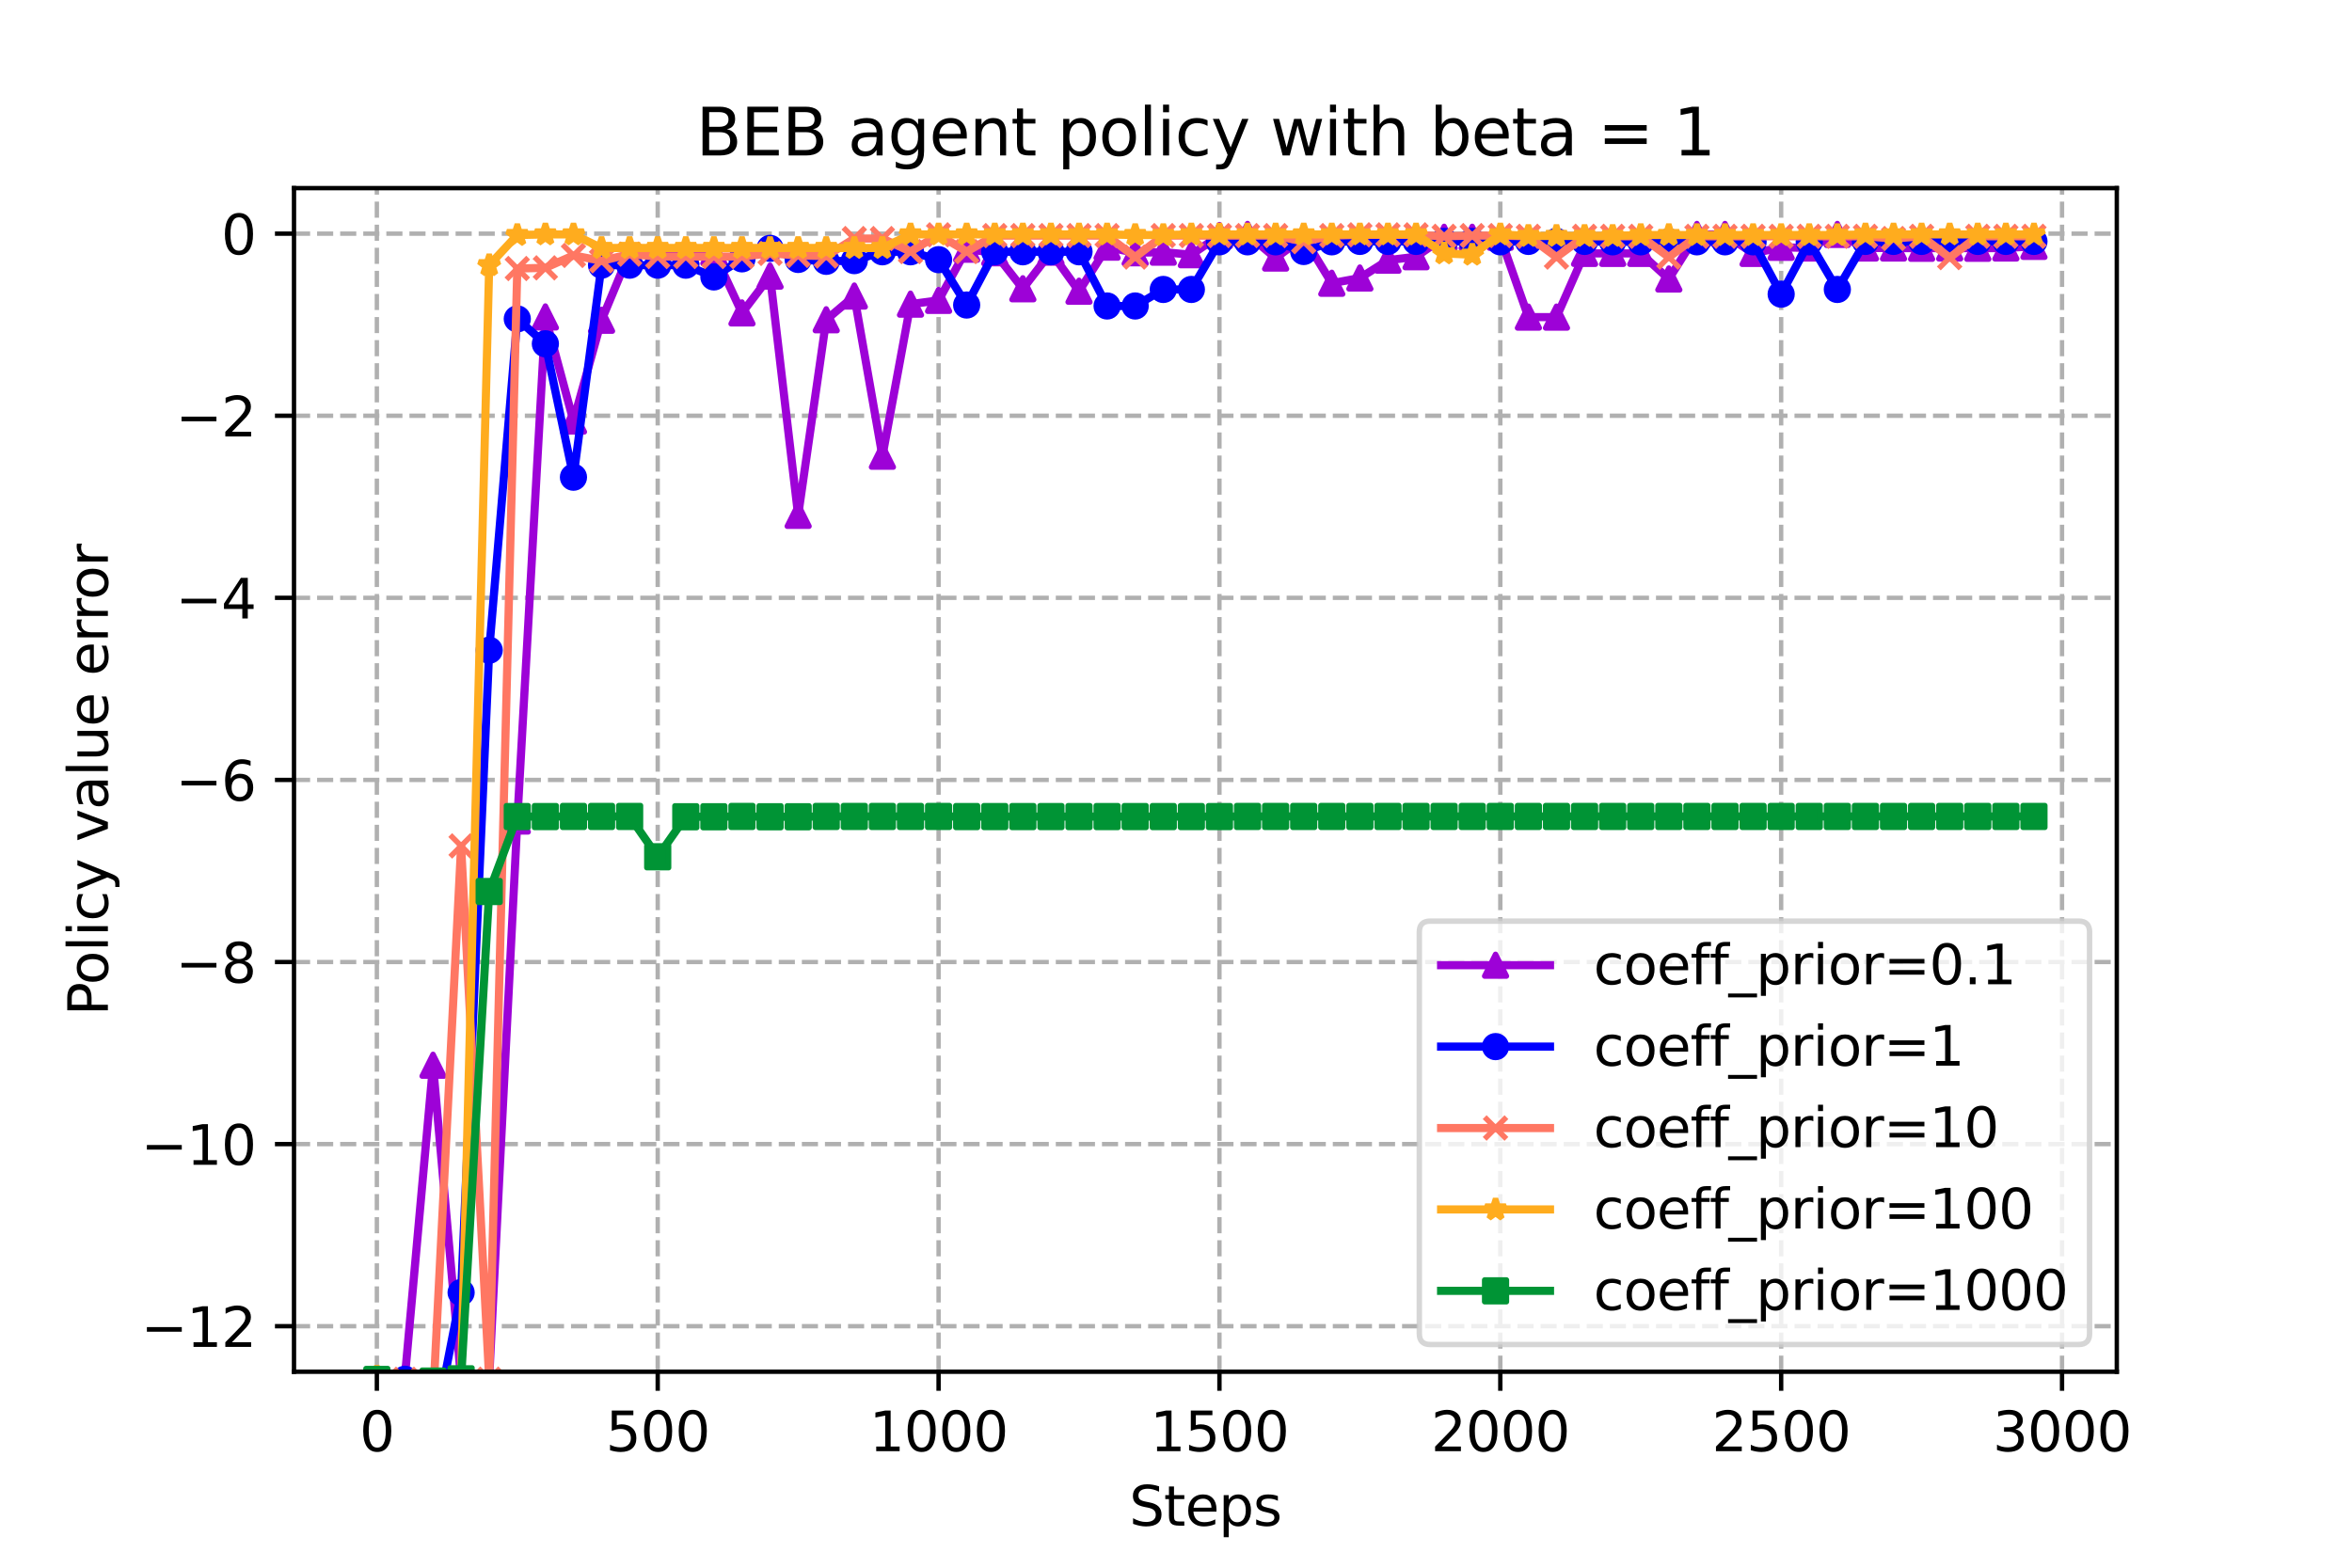 <?xml version="1.0" encoding="utf-8" standalone="no"?>
<!DOCTYPE svg PUBLIC "-//W3C//DTD SVG 1.1//EN"
  "http://www.w3.org/Graphics/SVG/1.1/DTD/svg11.dtd">
<svg xmlns:xlink="http://www.w3.org/1999/xlink" width="432pt" height="288pt" viewBox="0 0 432 288" xmlns="http://www.w3.org/2000/svg" version="1.1">
 <defs>
  <style type="text/css">*{stroke-linejoin: round; stroke-linecap: butt}</style>
 </defs>
 <g id="figure_1">
  <g id="patch_1">
   <path d="M 0 288 
L 432 288 
L 432 0 
L 0 0 
z
" style="fill: #ffffff"/>
  </g>
  <g id="axes_1">
   <g id="patch_2">
    <path d="M 54 252 
L 388.8 252 
L 388.8 34.56 
L 54 34.56 
z
" style="fill: #ffffff"/>
   </g>
   <g id="PolyCollection_1">
    <defs>
     <path id="maf0afd3952" d="M 69.218 -33.745 
L 69.218 -33.745 
L 74.377 -35.067 
L 79.536 -92.307 
L 84.694 -34.505 
L 89.853 -34.865 
L 95.012 -137.168 
L 100.17 -229.777 
L 105.329 -210.658 
L 110.488 -229.17 
L 115.647 -241.601 
L 120.805 -241.601 
L 125.964 -241.601 
L 131.123 -241.601 
L 136.281 -230.514 
L 141.44 -237.281 
L 146.599 -193.326 
L 151.757 -229.258 
L 156.916 -233.618 
L 162.075 -204.187 
L 167.234 -232.128 
L 172.392 -232.818 
L 177.551 -242.217 
L 182.71 -241.564 
L 187.868 -234.956 
L 193.027 -241.675 
L 198.186 -234.506 
L 203.345 -242.598 
L 208.503 -241.564 
L 213.662 -241.675 
L 218.821 -241.209 
L 223.979 -244.739 
L 229.138 -244.934 
L 234.297 -240.594 
L 239.455 -244.414 
L 244.614 -235.969 
L 249.773 -236.928 
L 254.932 -240.201 
L 260.09 -240.837 
L 265.249 -244.414 
L 270.408 -244.414 
L 275.566 -244.414 
L 280.725 -229.746 
L 285.884 -229.746 
L 291.043 -241.452 
L 296.201 -241.452 
L 301.36 -241.452 
L 306.519 -236.748 
L 311.677 -244.934 
L 316.836 -244.934 
L 321.995 -241.443 
L 327.153 -242.569 
L 332.312 -242.444 
L 337.471 -244.934 
L 342.63 -242.444 
L 347.788 -242.444 
L 352.947 -242.389 
L 358.106 -242.444 
L 363.264 -242.389 
L 368.423 -242.444 
L 373.582 -242.744 
L 373.582 -242.744 
L 373.582 -242.744 
L 368.423 -242.444 
L 363.264 -242.389 
L 358.106 -242.444 
L 352.947 -242.389 
L 347.788 -242.444 
L 342.63 -242.444 
L 337.471 -244.934 
L 332.312 -242.444 
L 327.153 -242.569 
L 321.995 -241.443 
L 316.836 -244.934 
L 311.677 -244.934 
L 306.519 -236.748 
L 301.36 -241.452 
L 296.201 -241.452 
L 291.043 -241.452 
L 285.884 -229.746 
L 280.725 -229.746 
L 275.566 -244.414 
L 270.408 -244.414 
L 265.249 -244.414 
L 260.09 -240.837 
L 254.932 -240.201 
L 249.773 -236.928 
L 244.614 -235.969 
L 239.455 -244.414 
L 234.297 -240.594 
L 229.138 -244.934 
L 223.979 -244.739 
L 218.821 -241.209 
L 213.662 -241.675 
L 208.503 -241.564 
L 203.345 -242.598 
L 198.186 -234.506 
L 193.027 -241.675 
L 187.868 -234.956 
L 182.71 -241.564 
L 177.551 -242.217 
L 172.392 -232.818 
L 167.234 -232.128 
L 162.075 -204.187 
L 156.916 -233.618 
L 151.757 -229.258 
L 146.599 -193.326 
L 141.44 -237.281 
L 136.281 -230.514 
L 131.123 -241.601 
L 125.964 -241.601 
L 120.805 -241.601 
L 115.647 -241.601 
L 110.488 -229.17 
L 105.329 -210.658 
L 100.17 -229.777 
L 95.012 -137.168 
L 89.853 -34.865 
L 84.694 -34.505 
L 79.536 -92.307 
L 74.377 -35.067 
L 69.218 -33.745 
z
" style="stroke: #9d02d7; stroke-opacity: 0.2"/>
    </defs>
    <g clip-path="url(#p4c6d0b8b56)">
     <use xlink:href="#maf0afd3952" x="0" y="288" style="fill: #9d02d7; fill-opacity: 0.2; stroke: #9d02d7; stroke-opacity: 0.2"/>
    </g>
   </g>
   <g id="PolyCollection_2">
    <defs>
     <path id="m15aa530ee0" d="M 69.218 -32.462 
L 69.218 -32.462 
L 74.377 -34.614 
L 79.536 -24.128 
L 84.694 -50.552 
L 89.853 -168.547 
L 95.012 -229.417 
L 100.17 -224.84 
L 105.329 -200.332 
L 110.488 -239.284 
L 115.647 -239.284 
L 120.805 -239.284 
L 125.964 -239.284 
L 131.123 -237.124 
L 136.281 -240.447 
L 141.44 -242.376 
L 146.599 -240.336 
L 151.757 -239.99 
L 156.916 -240.12 
L 162.075 -241.744 
L 167.234 -241.744 
L 172.392 -240.296 
L 177.551 -231.965 
L 182.71 -241.744 
L 187.868 -241.744 
L 193.027 -241.744 
L 198.186 -241.744 
L 203.345 -231.787 
L 208.503 -231.787 
L 213.662 -234.824 
L 218.821 -234.824 
L 223.979 -243.575 
L 229.138 -243.575 
L 234.297 -243.575 
L 239.455 -241.796 
L 244.614 -243.575 
L 249.773 -243.649 
L 254.932 -243.649 
L 260.09 -243.649 
L 265.249 -243.649 
L 270.408 -243.649 
L 275.566 -243.575 
L 280.725 -243.649 
L 285.884 -243.649 
L 291.043 -243.649 
L 296.201 -243.575 
L 301.36 -243.575 
L 306.519 -243.575 
L 311.677 -243.575 
L 316.836 -243.575 
L 321.995 -243.575 
L 327.153 -233.958 
L 332.312 -243.575 
L 337.471 -234.824 
L 342.63 -243.65 
L 347.788 -243.65 
L 352.947 -243.65 
L 358.106 -243.649 
L 363.264 -243.65 
L 368.423 -243.65 
L 373.582 -243.65 
L 373.582 -243.65 
L 373.582 -243.65 
L 368.423 -243.65 
L 363.264 -243.65 
L 358.106 -243.649 
L 352.947 -243.65 
L 347.788 -243.65 
L 342.63 -243.65 
L 337.471 -234.824 
L 332.312 -243.575 
L 327.153 -233.958 
L 321.995 -243.575 
L 316.836 -243.575 
L 311.677 -243.575 
L 306.519 -243.575 
L 301.36 -243.575 
L 296.201 -243.575 
L 291.043 -243.649 
L 285.884 -243.649 
L 280.725 -243.649 
L 275.566 -243.575 
L 270.408 -243.649 
L 265.249 -243.649 
L 260.09 -243.649 
L 254.932 -243.649 
L 249.773 -243.649 
L 244.614 -243.575 
L 239.455 -241.796 
L 234.297 -243.575 
L 229.138 -243.575 
L 223.979 -243.575 
L 218.821 -234.824 
L 213.662 -234.824 
L 208.503 -231.787 
L 203.345 -231.787 
L 198.186 -241.744 
L 193.027 -241.744 
L 187.868 -241.744 
L 182.71 -241.744 
L 177.551 -231.965 
L 172.392 -240.296 
L 167.234 -241.744 
L 162.075 -241.744 
L 156.916 -240.12 
L 151.757 -239.99 
L 146.599 -240.336 
L 141.44 -242.376 
L 136.281 -240.447 
L 131.123 -237.124 
L 125.964 -239.284 
L 120.805 -239.284 
L 115.647 -239.284 
L 110.488 -239.284 
L 105.329 -200.332 
L 100.17 -224.84 
L 95.012 -229.417 
L 89.853 -168.547 
L 84.694 -50.552 
L 79.536 -24.128 
L 74.377 -34.614 
L 69.218 -32.462 
z
" style="stroke: #0000ff; stroke-opacity: 0.2"/>
    </defs>
    <g clip-path="url(#p4c6d0b8b56)">
     <use xlink:href="#m15aa530ee0" x="0" y="288" style="fill: #0000ff; fill-opacity: 0.2; stroke: #0000ff; stroke-opacity: 0.2"/>
    </g>
   </g>
   <g id="PolyCollection_3">
    <defs>
     <path id="m564d5a67e8" d="M 69.218 -29.879 
L 69.218 -29.879 
L 74.377 -34.603 
L 79.536 -30.718 
L 84.694 -132.598 
L 89.853 -34.631 
L 95.012 -238.671 
L 100.17 -238.794 
L 105.329 -241.08 
L 110.488 -240.078 
L 115.647 -241.312 
L 120.805 -240.87 
L 125.964 -240.87 
L 131.123 -240.87 
L 136.281 -240.87 
L 141.44 -241.444 
L 146.599 -241.08 
L 151.757 -240.955 
L 156.916 -244.177 
L 162.075 -244.177 
L 167.234 -241.784 
L 172.392 -244.861 
L 177.551 -241.784 
L 182.71 -244.721 
L 187.868 -244.721 
L 193.027 -244.721 
L 198.186 -244.721 
L 203.345 -244.721 
L 208.503 -240.77 
L 213.662 -244.721 
L 218.821 -244.721 
L 223.979 -244.721 
L 229.138 -244.721 
L 234.297 -244.721 
L 239.455 -243.604 
L 244.614 -244.721 
L 249.773 -244.861 
L 254.932 -244.861 
L 260.09 -244.861 
L 265.249 -244.589 
L 270.408 -244.721 
L 275.566 -244.721 
L 280.725 -244.589 
L 285.884 -240.766 
L 291.043 -244.589 
L 296.201 -244.589 
L 301.36 -244.589 
L 306.519 -240.766 
L 311.677 -244.589 
L 316.836 -244.589 
L 321.995 -244.589 
L 327.153 -244.589 
L 332.312 -244.589 
L 337.471 -244.589 
L 342.63 -244.589 
L 347.788 -244.181 
L 352.947 -244.589 
L 358.106 -240.678 
L 363.264 -244.589 
L 368.423 -244.589 
L 373.582 -244.589 
L 373.582 -244.589 
L 373.582 -244.589 
L 368.423 -244.589 
L 363.264 -244.589 
L 358.106 -240.678 
L 352.947 -244.589 
L 347.788 -244.181 
L 342.63 -244.589 
L 337.471 -244.589 
L 332.312 -244.589 
L 327.153 -244.589 
L 321.995 -244.589 
L 316.836 -244.589 
L 311.677 -244.589 
L 306.519 -240.766 
L 301.36 -244.589 
L 296.201 -244.589 
L 291.043 -244.589 
L 285.884 -240.766 
L 280.725 -244.589 
L 275.566 -244.721 
L 270.408 -244.721 
L 265.249 -244.589 
L 260.09 -244.861 
L 254.932 -244.861 
L 249.773 -244.861 
L 244.614 -244.721 
L 239.455 -243.604 
L 234.297 -244.721 
L 229.138 -244.721 
L 223.979 -244.721 
L 218.821 -244.721 
L 213.662 -244.721 
L 208.503 -240.77 
L 203.345 -244.721 
L 198.186 -244.721 
L 193.027 -244.721 
L 187.868 -244.721 
L 182.71 -244.721 
L 177.551 -241.784 
L 172.392 -244.861 
L 167.234 -241.784 
L 162.075 -244.177 
L 156.916 -244.177 
L 151.757 -240.955 
L 146.599 -241.08 
L 141.44 -241.444 
L 136.281 -240.87 
L 131.123 -240.87 
L 125.964 -240.87 
L 120.805 -240.87 
L 115.647 -241.312 
L 110.488 -240.078 
L 105.329 -241.08 
L 100.17 -238.794 
L 95.012 -238.671 
L 89.853 -34.631 
L 84.694 -132.598 
L 79.536 -30.718 
L 74.377 -34.603 
L 69.218 -29.879 
z
" style="stroke: #ff7763; stroke-opacity: 0.2"/>
    </defs>
    <g clip-path="url(#p4c6d0b8b56)">
     <use xlink:href="#m564d5a67e8" x="0" y="288" style="fill: #ff7763; fill-opacity: 0.2; stroke: #ff7763; stroke-opacity: 0.2"/>
    </g>
   </g>
   <g id="PolyCollection_4">
    <defs>
     <path id="mac94a89afb" d="M 69.218 -35.091 
L 69.218 -35.091 
L 74.377 -32.111 
L 79.536 -31.368 
L 84.694 -34.831 
L 89.853 -239.281 
L 95.012 -244.823 
L 100.17 -244.935 
L 105.329 -244.935 
L 110.488 -242.445 
L 115.647 -242.445 
L 120.805 -242.445 
L 125.964 -242.445 
L 131.123 -242.445 
L 136.281 -242.445 
L 141.44 -242.445 
L 146.599 -242.445 
L 151.757 -242.445 
L 156.916 -242.445 
L 162.075 -242.445 
L 167.234 -244.935 
L 172.392 -244.935 
L 177.551 -244.935 
L 182.71 -244.935 
L 187.868 -244.935 
L 193.027 -244.935 
L 198.186 -244.935 
L 203.345 -244.935 
L 208.503 -244.823 
L 213.662 -244.823 
L 218.821 -244.935 
L 223.979 -244.935 
L 229.138 -244.935 
L 234.297 -244.935 
L 239.455 -244.935 
L 244.614 -244.935 
L 249.773 -244.935 
L 254.932 -244.935 
L 260.09 -244.935 
L 265.249 -241.444 
L 270.408 -241.209 
L 275.566 -244.935 
L 280.725 -244.656 
L 285.884 -244.656 
L 291.043 -244.656 
L 296.201 -244.656 
L 301.36 -244.823 
L 306.519 -244.823 
L 311.677 -244.823 
L 316.836 -244.823 
L 321.995 -244.823 
L 327.153 -244.823 
L 332.312 -244.823 
L 337.471 -244.823 
L 342.63 -244.935 
L 347.788 -244.935 
L 352.947 -244.935 
L 358.106 -244.935 
L 363.264 -244.935 
L 368.423 -244.935 
L 373.582 -244.935 
L 373.582 -244.935 
L 373.582 -244.935 
L 368.423 -244.935 
L 363.264 -244.935 
L 358.106 -244.935 
L 352.947 -244.935 
L 347.788 -244.935 
L 342.63 -244.935 
L 337.471 -244.823 
L 332.312 -244.823 
L 327.153 -244.823 
L 321.995 -244.823 
L 316.836 -244.823 
L 311.677 -244.823 
L 306.519 -244.823 
L 301.36 -244.823 
L 296.201 -244.656 
L 291.043 -244.656 
L 285.884 -244.656 
L 280.725 -244.656 
L 275.566 -244.935 
L 270.408 -241.209 
L 265.249 -241.444 
L 260.09 -244.935 
L 254.932 -244.935 
L 249.773 -244.935 
L 244.614 -244.935 
L 239.455 -244.935 
L 234.297 -244.935 
L 229.138 -244.935 
L 223.979 -244.935 
L 218.821 -244.935 
L 213.662 -244.823 
L 208.503 -244.823 
L 203.345 -244.935 
L 198.186 -244.935 
L 193.027 -244.935 
L 187.868 -244.935 
L 182.71 -244.935 
L 177.551 -244.935 
L 172.392 -244.935 
L 167.234 -244.935 
L 162.075 -242.445 
L 156.916 -242.445 
L 151.757 -242.445 
L 146.599 -242.445 
L 141.44 -242.445 
L 136.281 -242.445 
L 131.123 -242.445 
L 125.964 -242.445 
L 120.805 -242.445 
L 115.647 -242.445 
L 110.488 -242.445 
L 105.329 -244.935 
L 100.17 -244.935 
L 95.012 -244.823 
L 89.853 -239.281 
L 84.694 -34.831 
L 79.536 -31.368 
L 74.377 -32.111 
L 69.218 -35.091 
z
" style="stroke: #ffac1e; stroke-opacity: 0.2"/>
    </defs>
    <g clip-path="url(#p4c6d0b8b56)">
     <use xlink:href="#mac94a89afb" x="0" y="288" style="fill: #ffac1e; fill-opacity: 0.2; stroke: #ffac1e; stroke-opacity: 0.2"/>
    </g>
   </g>
   <g id="PolyCollection_5">
    <defs>
     <path id="ma1ce3de106" d="M 69.218 -34.581 
L 69.218 -34.581 
L 74.377 -21.893 
L 79.536 -34.284 
L 84.694 -34.703 
L 89.853 -124.225 
L 95.012 -137.987 
L 100.17 -137.987 
L 105.329 -138.009 
L 110.488 -138.009 
L 115.647 -138.009 
L 120.805 -130.598 
L 125.964 -137.957 
L 131.123 -137.957 
L 136.281 -138.009 
L 141.44 -137.957 
L 146.599 -137.957 
L 151.757 -138.009 
L 156.916 -138.009 
L 162.075 -138.009 
L 167.234 -138.009 
L 172.392 -138.009 
L 177.551 -137.987 
L 182.71 -137.987 
L 187.868 -137.987 
L 193.027 -137.987 
L 198.186 -137.987 
L 203.345 -137.987 
L 208.503 -137.987 
L 213.662 -137.987 
L 218.821 -137.987 
L 223.979 -137.987 
L 229.138 -138.009 
L 234.297 -138.009 
L 239.455 -138.009 
L 244.614 -138.009 
L 249.773 -138.009 
L 254.932 -138.009 
L 260.09 -138.009 
L 265.249 -138.009 
L 270.408 -138.009 
L 275.566 -138.009 
L 280.725 -138.009 
L 285.884 -138.009 
L 291.043 -138.009 
L 296.201 -138.009 
L 301.36 -138.009 
L 306.519 -138.009 
L 311.677 -138.009 
L 316.836 -138.009 
L 321.995 -138.009 
L 327.153 -138.009 
L 332.312 -138.009 
L 337.471 -138.009 
L 342.63 -138.009 
L 347.788 -138.009 
L 352.947 -138.009 
L 358.106 -138.009 
L 363.264 -138.009 
L 368.423 -138.009 
L 373.582 -138.009 
L 373.582 -138.009 
L 373.582 -138.009 
L 368.423 -138.009 
L 363.264 -138.009 
L 358.106 -138.009 
L 352.947 -138.009 
L 347.788 -138.009 
L 342.63 -138.009 
L 337.471 -138.009 
L 332.312 -138.009 
L 327.153 -138.009 
L 321.995 -138.009 
L 316.836 -138.009 
L 311.677 -138.009 
L 306.519 -138.009 
L 301.36 -138.009 
L 296.201 -138.009 
L 291.043 -138.009 
L 285.884 -138.009 
L 280.725 -138.009 
L 275.566 -138.009 
L 270.408 -138.009 
L 265.249 -138.009 
L 260.09 -138.009 
L 254.932 -138.009 
L 249.773 -138.009 
L 244.614 -138.009 
L 239.455 -138.009 
L 234.297 -138.009 
L 229.138 -138.009 
L 223.979 -137.987 
L 218.821 -137.987 
L 213.662 -137.987 
L 208.503 -137.987 
L 203.345 -137.987 
L 198.186 -137.987 
L 193.027 -137.987 
L 187.868 -137.987 
L 182.71 -137.987 
L 177.551 -137.987 
L 172.392 -138.009 
L 167.234 -138.009 
L 162.075 -138.009 
L 156.916 -138.009 
L 151.757 -138.009 
L 146.599 -137.957 
L 141.44 -137.957 
L 136.281 -138.009 
L 131.123 -137.957 
L 125.964 -137.957 
L 120.805 -130.598 
L 115.647 -138.009 
L 110.488 -138.009 
L 105.329 -138.009 
L 100.17 -137.987 
L 95.012 -137.987 
L 89.853 -124.225 
L 84.694 -34.703 
L 79.536 -34.284 
L 74.377 -21.893 
L 69.218 -34.581 
z
" style="stroke: #009435; stroke-opacity: 0.2"/>
    </defs>
    <g clip-path="url(#p4c6d0b8b56)">
     <use xlink:href="#ma1ce3de106" x="0" y="288" style="fill: #009435; fill-opacity: 0.2; stroke: #009435; stroke-opacity: 0.2"/>
    </g>
   </g>
   <g id="matplotlib.axis_1">
    <g id="xtick_1">
     <g id="line2d_1">
      <path d="M 69.218 252 
L 69.218 34.56 
" clip-path="url(#p4c6d0b8b56)" style="fill: none; stroke-dasharray: 2.96,1.28; stroke-dashoffset: 0; stroke: #b0b0b0; stroke-width: 0.8"/>
     </g>
     <g id="line2d_2">
      <defs>
       <path id="mb0d2ac05e1" d="M 0 0 
L 0 3.5 
" style="stroke: #000000; stroke-width: 0.8"/>
      </defs>
      <g>
       <use xlink:href="#mb0d2ac05e1" x="69.218" y="252" style="stroke: #000000; stroke-width: 0.8"/>
      </g>
     </g>
     <g id="text_1">
      <!-- 0 -->
      <g transform="translate(66.037 266.598)scale(0.1 -0.1)">
       <defs>
        <path id="DejaVuSans-30" d="M 2034 4250 
Q 1547 4250 1301 3770 
Q 1056 3291 1056 2328 
Q 1056 1369 1301 889 
Q 1547 409 2034 409 
Q 2525 409 2770 889 
Q 3016 1369 3016 2328 
Q 3016 3291 2770 3770 
Q 2525 4250 2034 4250 
z
M 2034 4750 
Q 2819 4750 3233 4129 
Q 3647 3509 3647 2328 
Q 3647 1150 3233 529 
Q 2819 -91 2034 -91 
Q 1250 -91 836 529 
Q 422 1150 422 2328 
Q 422 3509 836 4129 
Q 1250 4750 2034 4750 
z
" transform="scale(0.016)"/>
       </defs>
       <use xlink:href="#DejaVuSans-30"/>
      </g>
     </g>
    </g>
    <g id="xtick_2">
     <g id="line2d_3">
      <path d="M 120.805 252 
L 120.805 34.56 
" clip-path="url(#p4c6d0b8b56)" style="fill: none; stroke-dasharray: 2.96,1.28; stroke-dashoffset: 0; stroke: #b0b0b0; stroke-width: 0.8"/>
     </g>
     <g id="line2d_4">
      <g>
       <use xlink:href="#mb0d2ac05e1" x="120.805" y="252" style="stroke: #000000; stroke-width: 0.8"/>
      </g>
     </g>
     <g id="text_2">
      <!-- 500 -->
      <g transform="translate(111.261 266.598)scale(0.1 -0.1)">
       <defs>
        <path id="DejaVuSans-35" d="M 691 4666 
L 3169 4666 
L 3169 4134 
L 1269 4134 
L 1269 2991 
Q 1406 3038 1543 3061 
Q 1681 3084 1819 3084 
Q 2600 3084 3056 2656 
Q 3513 2228 3513 1497 
Q 3513 744 3044 326 
Q 2575 -91 1722 -91 
Q 1428 -91 1123 -41 
Q 819 9 494 109 
L 494 744 
Q 775 591 1075 516 
Q 1375 441 1709 441 
Q 2250 441 2565 725 
Q 2881 1009 2881 1497 
Q 2881 1984 2565 2268 
Q 2250 2553 1709 2553 
Q 1456 2553 1204 2497 
Q 953 2441 691 2322 
L 691 4666 
z
" transform="scale(0.016)"/>
       </defs>
       <use xlink:href="#DejaVuSans-35"/>
       <use xlink:href="#DejaVuSans-30" x="63.623"/>
       <use xlink:href="#DejaVuSans-30" x="127.246"/>
      </g>
     </g>
    </g>
    <g id="xtick_3">
     <g id="line2d_5">
      <path d="M 172.392 252 
L 172.392 34.56 
" clip-path="url(#p4c6d0b8b56)" style="fill: none; stroke-dasharray: 2.96,1.28; stroke-dashoffset: 0; stroke: #b0b0b0; stroke-width: 0.8"/>
     </g>
     <g id="line2d_6">
      <g>
       <use xlink:href="#mb0d2ac05e1" x="172.392" y="252" style="stroke: #000000; stroke-width: 0.8"/>
      </g>
     </g>
     <g id="text_3">
      <!-- 1000 -->
      <g transform="translate(159.667 266.598)scale(0.1 -0.1)">
       <defs>
        <path id="DejaVuSans-31" d="M 794 531 
L 1825 531 
L 1825 4091 
L 703 3866 
L 703 4441 
L 1819 4666 
L 2450 4666 
L 2450 531 
L 3481 531 
L 3481 0 
L 794 0 
L 794 531 
z
" transform="scale(0.016)"/>
       </defs>
       <use xlink:href="#DejaVuSans-31"/>
       <use xlink:href="#DejaVuSans-30" x="63.623"/>
       <use xlink:href="#DejaVuSans-30" x="127.246"/>
       <use xlink:href="#DejaVuSans-30" x="190.869"/>
      </g>
     </g>
    </g>
    <g id="xtick_4">
     <g id="line2d_7">
      <path d="M 223.979 252 
L 223.979 34.56 
" clip-path="url(#p4c6d0b8b56)" style="fill: none; stroke-dasharray: 2.96,1.28; stroke-dashoffset: 0; stroke: #b0b0b0; stroke-width: 0.8"/>
     </g>
     <g id="line2d_8">
      <g>
       <use xlink:href="#mb0d2ac05e1" x="223.979" y="252" style="stroke: #000000; stroke-width: 0.8"/>
      </g>
     </g>
     <g id="text_4">
      <!-- 1500 -->
      <g transform="translate(211.254 266.598)scale(0.1 -0.1)">
       <use xlink:href="#DejaVuSans-31"/>
       <use xlink:href="#DejaVuSans-35" x="63.623"/>
       <use xlink:href="#DejaVuSans-30" x="127.246"/>
       <use xlink:href="#DejaVuSans-30" x="190.869"/>
      </g>
     </g>
    </g>
    <g id="xtick_5">
     <g id="line2d_9">
      <path d="M 275.566 252 
L 275.566 34.56 
" clip-path="url(#p4c6d0b8b56)" style="fill: none; stroke-dasharray: 2.96,1.28; stroke-dashoffset: 0; stroke: #b0b0b0; stroke-width: 0.8"/>
     </g>
     <g id="line2d_10">
      <g>
       <use xlink:href="#mb0d2ac05e1" x="275.566" y="252" style="stroke: #000000; stroke-width: 0.8"/>
      </g>
     </g>
     <g id="text_5">
      <!-- 2000 -->
      <g transform="translate(262.841 266.598)scale(0.1 -0.1)">
       <defs>
        <path id="DejaVuSans-32" d="M 1228 531 
L 3431 531 
L 3431 0 
L 469 0 
L 469 531 
Q 828 903 1448 1529 
Q 2069 2156 2228 2338 
Q 2531 2678 2651 2914 
Q 2772 3150 2772 3378 
Q 2772 3750 2511 3984 
Q 2250 4219 1831 4219 
Q 1534 4219 1204 4116 
Q 875 4013 500 3803 
L 500 4441 
Q 881 4594 1212 4672 
Q 1544 4750 1819 4750 
Q 2544 4750 2975 4387 
Q 3406 4025 3406 3419 
Q 3406 3131 3298 2873 
Q 3191 2616 2906 2266 
Q 2828 2175 2409 1742 
Q 1991 1309 1228 531 
z
" transform="scale(0.016)"/>
       </defs>
       <use xlink:href="#DejaVuSans-32"/>
       <use xlink:href="#DejaVuSans-30" x="63.623"/>
       <use xlink:href="#DejaVuSans-30" x="127.246"/>
       <use xlink:href="#DejaVuSans-30" x="190.869"/>
      </g>
     </g>
    </g>
    <g id="xtick_6">
     <g id="line2d_11">
      <path d="M 327.153 252 
L 327.153 34.56 
" clip-path="url(#p4c6d0b8b56)" style="fill: none; stroke-dasharray: 2.96,1.28; stroke-dashoffset: 0; stroke: #b0b0b0; stroke-width: 0.8"/>
     </g>
     <g id="line2d_12">
      <g>
       <use xlink:href="#mb0d2ac05e1" x="327.153" y="252" style="stroke: #000000; stroke-width: 0.8"/>
      </g>
     </g>
     <g id="text_6">
      <!-- 2500 -->
      <g transform="translate(314.428 266.598)scale(0.1 -0.1)">
       <use xlink:href="#DejaVuSans-32"/>
       <use xlink:href="#DejaVuSans-35" x="63.623"/>
       <use xlink:href="#DejaVuSans-30" x="127.246"/>
       <use xlink:href="#DejaVuSans-30" x="190.869"/>
      </g>
     </g>
    </g>
    <g id="xtick_7">
     <g id="line2d_13">
      <path d="M 378.741 252 
L 378.741 34.56 
" clip-path="url(#p4c6d0b8b56)" style="fill: none; stroke-dasharray: 2.96,1.28; stroke-dashoffset: 0; stroke: #b0b0b0; stroke-width: 0.8"/>
     </g>
     <g id="line2d_14">
      <g>
       <use xlink:href="#mb0d2ac05e1" x="378.741" y="252" style="stroke: #000000; stroke-width: 0.8"/>
      </g>
     </g>
     <g id="text_7">
      <!-- 3000 -->
      <g transform="translate(366.016 266.598)scale(0.1 -0.1)">
       <defs>
        <path id="DejaVuSans-33" d="M 2597 2516 
Q 3050 2419 3304 2112 
Q 3559 1806 3559 1356 
Q 3559 666 3084 287 
Q 2609 -91 1734 -91 
Q 1441 -91 1130 -33 
Q 819 25 488 141 
L 488 750 
Q 750 597 1062 519 
Q 1375 441 1716 441 
Q 2309 441 2620 675 
Q 2931 909 2931 1356 
Q 2931 1769 2642 2001 
Q 2353 2234 1838 2234 
L 1294 2234 
L 1294 2753 
L 1863 2753 
Q 2328 2753 2575 2939 
Q 2822 3125 2822 3475 
Q 2822 3834 2567 4026 
Q 2313 4219 1838 4219 
Q 1578 4219 1281 4162 
Q 984 4106 628 3988 
L 628 4550 
Q 988 4650 1302 4700 
Q 1616 4750 1894 4750 
Q 2613 4750 3031 4423 
Q 3450 4097 3450 3541 
Q 3450 3153 3228 2886 
Q 3006 2619 2597 2516 
z
" transform="scale(0.016)"/>
       </defs>
       <use xlink:href="#DejaVuSans-33"/>
       <use xlink:href="#DejaVuSans-30" x="63.623"/>
       <use xlink:href="#DejaVuSans-30" x="127.246"/>
       <use xlink:href="#DejaVuSans-30" x="190.869"/>
      </g>
     </g>
    </g>
    <g id="text_8">
     <!-- Steps -->
     <g transform="translate(207.41 280.277)scale(0.1 -0.1)">
      <defs>
       <path id="DejaVuSans-53" d="M 3425 4513 
L 3425 3897 
Q 3066 4069 2747 4153 
Q 2428 4238 2131 4238 
Q 1616 4238 1336 4038 
Q 1056 3838 1056 3469 
Q 1056 3159 1242 3001 
Q 1428 2844 1947 2747 
L 2328 2669 
Q 3034 2534 3370 2195 
Q 3706 1856 3706 1288 
Q 3706 609 3251 259 
Q 2797 -91 1919 -91 
Q 1588 -91 1214 -16 
Q 841 59 441 206 
L 441 856 
Q 825 641 1194 531 
Q 1563 422 1919 422 
Q 2459 422 2753 634 
Q 3047 847 3047 1241 
Q 3047 1584 2836 1778 
Q 2625 1972 2144 2069 
L 1759 2144 
Q 1053 2284 737 2584 
Q 422 2884 422 3419 
Q 422 4038 858 4394 
Q 1294 4750 2059 4750 
Q 2388 4750 2728 4690 
Q 3069 4631 3425 4513 
z
" transform="scale(0.016)"/>
       <path id="DejaVuSans-74" d="M 1172 4494 
L 1172 3500 
L 2356 3500 
L 2356 3053 
L 1172 3053 
L 1172 1153 
Q 1172 725 1289 603 
Q 1406 481 1766 481 
L 2356 481 
L 2356 0 
L 1766 0 
Q 1100 0 847 248 
Q 594 497 594 1153 
L 594 3053 
L 172 3053 
L 172 3500 
L 594 3500 
L 594 4494 
L 1172 4494 
z
" transform="scale(0.016)"/>
       <path id="DejaVuSans-65" d="M 3597 1894 
L 3597 1613 
L 953 1613 
Q 991 1019 1311 708 
Q 1631 397 2203 397 
Q 2534 397 2845 478 
Q 3156 559 3463 722 
L 3463 178 
Q 3153 47 2828 -22 
Q 2503 -91 2169 -91 
Q 1331 -91 842 396 
Q 353 884 353 1716 
Q 353 2575 817 3079 
Q 1281 3584 2069 3584 
Q 2775 3584 3186 3129 
Q 3597 2675 3597 1894 
z
M 3022 2063 
Q 3016 2534 2758 2815 
Q 2500 3097 2075 3097 
Q 1594 3097 1305 2825 
Q 1016 2553 972 2059 
L 3022 2063 
z
" transform="scale(0.016)"/>
       <path id="DejaVuSans-70" d="M 1159 525 
L 1159 -1331 
L 581 -1331 
L 581 3500 
L 1159 3500 
L 1159 2969 
Q 1341 3281 1617 3432 
Q 1894 3584 2278 3584 
Q 2916 3584 3314 3078 
Q 3713 2572 3713 1747 
Q 3713 922 3314 415 
Q 2916 -91 2278 -91 
Q 1894 -91 1617 61 
Q 1341 213 1159 525 
z
M 3116 1747 
Q 3116 2381 2855 2742 
Q 2594 3103 2138 3103 
Q 1681 3103 1420 2742 
Q 1159 2381 1159 1747 
Q 1159 1113 1420 752 
Q 1681 391 2138 391 
Q 2594 391 2855 752 
Q 3116 1113 3116 1747 
z
" transform="scale(0.016)"/>
       <path id="DejaVuSans-73" d="M 2834 3397 
L 2834 2853 
Q 2591 2978 2328 3040 
Q 2066 3103 1784 3103 
Q 1356 3103 1142 2972 
Q 928 2841 928 2578 
Q 928 2378 1081 2264 
Q 1234 2150 1697 2047 
L 1894 2003 
Q 2506 1872 2764 1633 
Q 3022 1394 3022 966 
Q 3022 478 2636 193 
Q 2250 -91 1575 -91 
Q 1294 -91 989 -36 
Q 684 19 347 128 
L 347 722 
Q 666 556 975 473 
Q 1284 391 1588 391 
Q 1994 391 2212 530 
Q 2431 669 2431 922 
Q 2431 1156 2273 1281 
Q 2116 1406 1581 1522 
L 1381 1569 
Q 847 1681 609 1914 
Q 372 2147 372 2553 
Q 372 3047 722 3315 
Q 1072 3584 1716 3584 
Q 2034 3584 2315 3537 
Q 2597 3491 2834 3397 
z
" transform="scale(0.016)"/>
      </defs>
      <use xlink:href="#DejaVuSans-53"/>
      <use xlink:href="#DejaVuSans-74" x="63.477"/>
      <use xlink:href="#DejaVuSans-65" x="102.686"/>
      <use xlink:href="#DejaVuSans-70" x="164.209"/>
      <use xlink:href="#DejaVuSans-73" x="227.686"/>
     </g>
    </g>
   </g>
   <g id="matplotlib.axis_2">
    <g id="ytick_1">
     <g id="line2d_15">
      <path d="M 54 243.637 
L 388.8 243.637 
" clip-path="url(#p4c6d0b8b56)" style="fill: none; stroke-dasharray: 2.96,1.28; stroke-dashoffset: 0; stroke: #b0b0b0; stroke-width: 0.8"/>
     </g>
     <g id="line2d_16">
      <defs>
       <path id="m5ab8af8cba" d="M 0 0 
L -3.5 0 
" style="stroke: #000000; stroke-width: 0.8"/>
      </defs>
      <g>
       <use xlink:href="#m5ab8af8cba" x="54" y="243.637" style="stroke: #000000; stroke-width: 0.8"/>
      </g>
     </g>
     <g id="text_9">
      <!-- −12 -->
      <g transform="translate(25.895 247.436)scale(0.1 -0.1)">
       <defs>
        <path id="DejaVuSans-2212" d="M 678 2272 
L 4684 2272 
L 4684 1741 
L 678 1741 
L 678 2272 
z
" transform="scale(0.016)"/>
       </defs>
       <use xlink:href="#DejaVuSans-2212"/>
       <use xlink:href="#DejaVuSans-31" x="83.789"/>
       <use xlink:href="#DejaVuSans-32" x="147.412"/>
      </g>
     </g>
    </g>
    <g id="ytick_2">
     <g id="line2d_17">
      <path d="M 54 210.185 
L 388.8 210.185 
" clip-path="url(#p4c6d0b8b56)" style="fill: none; stroke-dasharray: 2.96,1.28; stroke-dashoffset: 0; stroke: #b0b0b0; stroke-width: 0.8"/>
     </g>
     <g id="line2d_18">
      <g>
       <use xlink:href="#m5ab8af8cba" x="54" y="210.185" style="stroke: #000000; stroke-width: 0.8"/>
      </g>
     </g>
     <g id="text_10">
      <!-- −10 -->
      <g transform="translate(25.895 213.984)scale(0.1 -0.1)">
       <use xlink:href="#DejaVuSans-2212"/>
       <use xlink:href="#DejaVuSans-31" x="83.789"/>
       <use xlink:href="#DejaVuSans-30" x="147.412"/>
      </g>
     </g>
    </g>
    <g id="ytick_3">
     <g id="line2d_19">
      <path d="M 54 176.732 
L 388.8 176.732 
" clip-path="url(#p4c6d0b8b56)" style="fill: none; stroke-dasharray: 2.96,1.28; stroke-dashoffset: 0; stroke: #b0b0b0; stroke-width: 0.8"/>
     </g>
     <g id="line2d_20">
      <g>
       <use xlink:href="#m5ab8af8cba" x="54" y="176.732" style="stroke: #000000; stroke-width: 0.8"/>
      </g>
     </g>
     <g id="text_11">
      <!-- −8 -->
      <g transform="translate(32.258 180.532)scale(0.1 -0.1)">
       <defs>
        <path id="DejaVuSans-38" d="M 2034 2216 
Q 1584 2216 1326 1975 
Q 1069 1734 1069 1313 
Q 1069 891 1326 650 
Q 1584 409 2034 409 
Q 2484 409 2743 651 
Q 3003 894 3003 1313 
Q 3003 1734 2745 1975 
Q 2488 2216 2034 2216 
z
M 1403 2484 
Q 997 2584 770 2862 
Q 544 3141 544 3541 
Q 544 4100 942 4425 
Q 1341 4750 2034 4750 
Q 2731 4750 3128 4425 
Q 3525 4100 3525 3541 
Q 3525 3141 3298 2862 
Q 3072 2584 2669 2484 
Q 3125 2378 3379 2068 
Q 3634 1759 3634 1313 
Q 3634 634 3220 271 
Q 2806 -91 2034 -91 
Q 1263 -91 848 271 
Q 434 634 434 1313 
Q 434 1759 690 2068 
Q 947 2378 1403 2484 
z
M 1172 3481 
Q 1172 3119 1398 2916 
Q 1625 2713 2034 2713 
Q 2441 2713 2670 2916 
Q 2900 3119 2900 3481 
Q 2900 3844 2670 4047 
Q 2441 4250 2034 4250 
Q 1625 4250 1398 4047 
Q 1172 3844 1172 3481 
z
" transform="scale(0.016)"/>
       </defs>
       <use xlink:href="#DejaVuSans-2212"/>
       <use xlink:href="#DejaVuSans-38" x="83.789"/>
      </g>
     </g>
    </g>
    <g id="ytick_4">
     <g id="line2d_21">
      <path d="M 54 143.28 
L 388.8 143.28 
" clip-path="url(#p4c6d0b8b56)" style="fill: none; stroke-dasharray: 2.96,1.28; stroke-dashoffset: 0; stroke: #b0b0b0; stroke-width: 0.8"/>
     </g>
     <g id="line2d_22">
      <g>
       <use xlink:href="#m5ab8af8cba" x="54" y="143.28" style="stroke: #000000; stroke-width: 0.8"/>
      </g>
     </g>
     <g id="text_12">
      <!-- −6 -->
      <g transform="translate(32.258 147.079)scale(0.1 -0.1)">
       <defs>
        <path id="DejaVuSans-36" d="M 2113 2584 
Q 1688 2584 1439 2293 
Q 1191 2003 1191 1497 
Q 1191 994 1439 701 
Q 1688 409 2113 409 
Q 2538 409 2786 701 
Q 3034 994 3034 1497 
Q 3034 2003 2786 2293 
Q 2538 2584 2113 2584 
z
M 3366 4563 
L 3366 3988 
Q 3128 4100 2886 4159 
Q 2644 4219 2406 4219 
Q 1781 4219 1451 3797 
Q 1122 3375 1075 2522 
Q 1259 2794 1537 2939 
Q 1816 3084 2150 3084 
Q 2853 3084 3261 2657 
Q 3669 2231 3669 1497 
Q 3669 778 3244 343 
Q 2819 -91 2113 -91 
Q 1303 -91 875 529 
Q 447 1150 447 2328 
Q 447 3434 972 4092 
Q 1497 4750 2381 4750 
Q 2619 4750 2861 4703 
Q 3103 4656 3366 4563 
z
" transform="scale(0.016)"/>
       </defs>
       <use xlink:href="#DejaVuSans-2212"/>
       <use xlink:href="#DejaVuSans-36" x="83.789"/>
      </g>
     </g>
    </g>
    <g id="ytick_5">
     <g id="line2d_23">
      <path d="M 54 109.828 
L 388.8 109.828 
" clip-path="url(#p4c6d0b8b56)" style="fill: none; stroke-dasharray: 2.96,1.28; stroke-dashoffset: 0; stroke: #b0b0b0; stroke-width: 0.8"/>
     </g>
     <g id="line2d_24">
      <g>
       <use xlink:href="#m5ab8af8cba" x="54" y="109.828" style="stroke: #000000; stroke-width: 0.8"/>
      </g>
     </g>
     <g id="text_13">
      <!-- −4 -->
      <g transform="translate(32.258 113.627)scale(0.1 -0.1)">
       <defs>
        <path id="DejaVuSans-34" d="M 2419 4116 
L 825 1625 
L 2419 1625 
L 2419 4116 
z
M 2253 4666 
L 3047 4666 
L 3047 1625 
L 3713 1625 
L 3713 1100 
L 3047 1100 
L 3047 0 
L 2419 0 
L 2419 1100 
L 313 1100 
L 313 1709 
L 2253 4666 
z
" transform="scale(0.016)"/>
       </defs>
       <use xlink:href="#DejaVuSans-2212"/>
       <use xlink:href="#DejaVuSans-34" x="83.789"/>
      </g>
     </g>
    </g>
    <g id="ytick_6">
     <g id="line2d_25">
      <path d="M 54 76.375 
L 388.8 76.375 
" clip-path="url(#p4c6d0b8b56)" style="fill: none; stroke-dasharray: 2.96,1.28; stroke-dashoffset: 0; stroke: #b0b0b0; stroke-width: 0.8"/>
     </g>
     <g id="line2d_26">
      <g>
       <use xlink:href="#m5ab8af8cba" x="54" y="76.375" style="stroke: #000000; stroke-width: 0.8"/>
      </g>
     </g>
     <g id="text_14">
      <!-- −2 -->
      <g transform="translate(32.258 80.175)scale(0.1 -0.1)">
       <use xlink:href="#DejaVuSans-2212"/>
       <use xlink:href="#DejaVuSans-32" x="83.789"/>
      </g>
     </g>
    </g>
    <g id="ytick_7">
     <g id="line2d_27">
      <path d="M 54 42.923 
L 388.8 42.923 
" clip-path="url(#p4c6d0b8b56)" style="fill: none; stroke-dasharray: 2.96,1.28; stroke-dashoffset: 0; stroke: #b0b0b0; stroke-width: 0.8"/>
     </g>
     <g id="line2d_28">
      <g>
       <use xlink:href="#m5ab8af8cba" x="54" y="42.923" style="stroke: #000000; stroke-width: 0.8"/>
      </g>
     </g>
     <g id="text_15">
      <!-- 0 -->
      <g transform="translate(40.638 46.722)scale(0.1 -0.1)">
       <use xlink:href="#DejaVuSans-30"/>
      </g>
     </g>
    </g>
    <g id="text_16">
     <!-- Policy value error -->
     <g transform="translate(19.816 186.598)rotate(-90)scale(0.1 -0.1)">
      <defs>
       <path id="DejaVuSans-50" d="M 1259 4147 
L 1259 2394 
L 2053 2394 
Q 2494 2394 2734 2622 
Q 2975 2850 2975 3272 
Q 2975 3691 2734 3919 
Q 2494 4147 2053 4147 
L 1259 4147 
z
M 628 4666 
L 2053 4666 
Q 2838 4666 3239 4311 
Q 3641 3956 3641 3272 
Q 3641 2581 3239 2228 
Q 2838 1875 2053 1875 
L 1259 1875 
L 1259 0 
L 628 0 
L 628 4666 
z
" transform="scale(0.016)"/>
       <path id="DejaVuSans-6f" d="M 1959 3097 
Q 1497 3097 1228 2736 
Q 959 2375 959 1747 
Q 959 1119 1226 758 
Q 1494 397 1959 397 
Q 2419 397 2687 759 
Q 2956 1122 2956 1747 
Q 2956 2369 2687 2733 
Q 2419 3097 1959 3097 
z
M 1959 3584 
Q 2709 3584 3137 3096 
Q 3566 2609 3566 1747 
Q 3566 888 3137 398 
Q 2709 -91 1959 -91 
Q 1206 -91 779 398 
Q 353 888 353 1747 
Q 353 2609 779 3096 
Q 1206 3584 1959 3584 
z
" transform="scale(0.016)"/>
       <path id="DejaVuSans-6c" d="M 603 4863 
L 1178 4863 
L 1178 0 
L 603 0 
L 603 4863 
z
" transform="scale(0.016)"/>
       <path id="DejaVuSans-69" d="M 603 3500 
L 1178 3500 
L 1178 0 
L 603 0 
L 603 3500 
z
M 603 4863 
L 1178 4863 
L 1178 4134 
L 603 4134 
L 603 4863 
z
" transform="scale(0.016)"/>
       <path id="DejaVuSans-63" d="M 3122 3366 
L 3122 2828 
Q 2878 2963 2633 3030 
Q 2388 3097 2138 3097 
Q 1578 3097 1268 2742 
Q 959 2388 959 1747 
Q 959 1106 1268 751 
Q 1578 397 2138 397 
Q 2388 397 2633 464 
Q 2878 531 3122 666 
L 3122 134 
Q 2881 22 2623 -34 
Q 2366 -91 2075 -91 
Q 1284 -91 818 406 
Q 353 903 353 1747 
Q 353 2603 823 3093 
Q 1294 3584 2113 3584 
Q 2378 3584 2631 3529 
Q 2884 3475 3122 3366 
z
" transform="scale(0.016)"/>
       <path id="DejaVuSans-79" d="M 2059 -325 
Q 1816 -950 1584 -1140 
Q 1353 -1331 966 -1331 
L 506 -1331 
L 506 -850 
L 844 -850 
Q 1081 -850 1212 -737 
Q 1344 -625 1503 -206 
L 1606 56 
L 191 3500 
L 800 3500 
L 1894 763 
L 2988 3500 
L 3597 3500 
L 2059 -325 
z
" transform="scale(0.016)"/>
       <path id="DejaVuSans-20" transform="scale(0.016)"/>
       <path id="DejaVuSans-76" d="M 191 3500 
L 800 3500 
L 1894 563 
L 2988 3500 
L 3597 3500 
L 2284 0 
L 1503 0 
L 191 3500 
z
" transform="scale(0.016)"/>
       <path id="DejaVuSans-61" d="M 2194 1759 
Q 1497 1759 1228 1600 
Q 959 1441 959 1056 
Q 959 750 1161 570 
Q 1363 391 1709 391 
Q 2188 391 2477 730 
Q 2766 1069 2766 1631 
L 2766 1759 
L 2194 1759 
z
M 3341 1997 
L 3341 0 
L 2766 0 
L 2766 531 
Q 2569 213 2275 61 
Q 1981 -91 1556 -91 
Q 1019 -91 701 211 
Q 384 513 384 1019 
Q 384 1609 779 1909 
Q 1175 2209 1959 2209 
L 2766 2209 
L 2766 2266 
Q 2766 2663 2505 2880 
Q 2244 3097 1772 3097 
Q 1472 3097 1187 3025 
Q 903 2953 641 2809 
L 641 3341 
Q 956 3463 1253 3523 
Q 1550 3584 1831 3584 
Q 2591 3584 2966 3190 
Q 3341 2797 3341 1997 
z
" transform="scale(0.016)"/>
       <path id="DejaVuSans-75" d="M 544 1381 
L 544 3500 
L 1119 3500 
L 1119 1403 
Q 1119 906 1312 657 
Q 1506 409 1894 409 
Q 2359 409 2629 706 
Q 2900 1003 2900 1516 
L 2900 3500 
L 3475 3500 
L 3475 0 
L 2900 0 
L 2900 538 
Q 2691 219 2414 64 
Q 2138 -91 1772 -91 
Q 1169 -91 856 284 
Q 544 659 544 1381 
z
M 1991 3584 
L 1991 3584 
z
" transform="scale(0.016)"/>
       <path id="DejaVuSans-72" d="M 2631 2963 
Q 2534 3019 2420 3045 
Q 2306 3072 2169 3072 
Q 1681 3072 1420 2755 
Q 1159 2438 1159 1844 
L 1159 0 
L 581 0 
L 581 3500 
L 1159 3500 
L 1159 2956 
Q 1341 3275 1631 3429 
Q 1922 3584 2338 3584 
Q 2397 3584 2469 3576 
Q 2541 3569 2628 3553 
L 2631 2963 
z
" transform="scale(0.016)"/>
      </defs>
      <use xlink:href="#DejaVuSans-50"/>
      <use xlink:href="#DejaVuSans-6f" x="56.678"/>
      <use xlink:href="#DejaVuSans-6c" x="117.859"/>
      <use xlink:href="#DejaVuSans-69" x="145.643"/>
      <use xlink:href="#DejaVuSans-63" x="173.426"/>
      <use xlink:href="#DejaVuSans-79" x="228.406"/>
      <use xlink:href="#DejaVuSans-20" x="287.586"/>
      <use xlink:href="#DejaVuSans-76" x="319.373"/>
      <use xlink:href="#DejaVuSans-61" x="378.553"/>
      <use xlink:href="#DejaVuSans-6c" x="439.832"/>
      <use xlink:href="#DejaVuSans-75" x="467.615"/>
      <use xlink:href="#DejaVuSans-65" x="530.994"/>
      <use xlink:href="#DejaVuSans-20" x="592.518"/>
      <use xlink:href="#DejaVuSans-65" x="624.305"/>
      <use xlink:href="#DejaVuSans-72" x="685.828"/>
      <use xlink:href="#DejaVuSans-72" x="725.191"/>
      <use xlink:href="#DejaVuSans-6f" x="764.055"/>
      <use xlink:href="#DejaVuSans-72" x="825.236"/>
     </g>
    </g>
   </g>
   <g id="line2d_29">
    <path d="M 69.218 254.255 
L 74.377 252.933 
L 79.536 195.693 
L 84.694 253.495 
L 89.853 253.135 
L 95.012 150.832 
L 100.17 58.223 
L 105.329 77.342 
L 110.488 58.83 
L 115.647 46.399 
L 120.805 46.399 
L 125.964 46.399 
L 131.123 46.399 
L 136.281 57.486 
L 141.44 50.719 
L 146.599 94.674 
L 151.757 58.742 
L 156.916 54.382 
L 162.075 83.813 
L 167.234 55.872 
L 172.392 55.182 
L 177.551 45.783 
L 182.71 46.436 
L 187.868 53.044 
L 193.027 46.325 
L 198.186 53.494 
L 203.345 45.402 
L 208.503 46.436 
L 213.662 46.325 
L 218.821 46.791 
L 223.979 43.261 
L 229.138 43.066 
L 234.297 47.406 
L 239.455 43.586 
L 244.614 52.031 
L 249.773 51.072 
L 254.932 47.799 
L 260.09 47.163 
L 265.249 43.586 
L 270.408 43.586 
L 275.566 43.586 
L 280.725 58.254 
L 285.884 58.254 
L 291.043 46.548 
L 296.201 46.548 
L 301.36 46.548 
L 306.519 51.252 
L 311.677 43.066 
L 316.836 43.066 
L 321.995 46.557 
L 327.153 45.431 
L 332.312 45.556 
L 337.471 43.066 
L 342.63 45.556 
L 347.788 45.556 
L 352.947 45.611 
L 358.106 45.556 
L 363.264 45.611 
L 368.423 45.556 
L 373.582 45.256 
" clip-path="url(#p4c6d0b8b56)" style="fill: none; stroke: #9d02d7; stroke-width: 1.5; stroke-linecap: square"/>
    <defs>
     <path id="mb5e571021b" d="M 0 -2 
L -2 2 
L 2 2 
z
" style="stroke: #9d02d7; stroke-linejoin: miter"/>
    </defs>
    <g clip-path="url(#p4c6d0b8b56)">
     <use xlink:href="#mb5e571021b" x="69.218" y="254.255" style="fill: #9d02d7; stroke: #9d02d7; stroke-linejoin: miter"/>
     <use xlink:href="#mb5e571021b" x="74.377" y="252.933" style="fill: #9d02d7; stroke: #9d02d7; stroke-linejoin: miter"/>
     <use xlink:href="#mb5e571021b" x="79.536" y="195.693" style="fill: #9d02d7; stroke: #9d02d7; stroke-linejoin: miter"/>
     <use xlink:href="#mb5e571021b" x="84.694" y="253.495" style="fill: #9d02d7; stroke: #9d02d7; stroke-linejoin: miter"/>
     <use xlink:href="#mb5e571021b" x="89.853" y="253.135" style="fill: #9d02d7; stroke: #9d02d7; stroke-linejoin: miter"/>
     <use xlink:href="#mb5e571021b" x="95.012" y="150.832" style="fill: #9d02d7; stroke: #9d02d7; stroke-linejoin: miter"/>
     <use xlink:href="#mb5e571021b" x="100.17" y="58.223" style="fill: #9d02d7; stroke: #9d02d7; stroke-linejoin: miter"/>
     <use xlink:href="#mb5e571021b" x="105.329" y="77.342" style="fill: #9d02d7; stroke: #9d02d7; stroke-linejoin: miter"/>
     <use xlink:href="#mb5e571021b" x="110.488" y="58.83" style="fill: #9d02d7; stroke: #9d02d7; stroke-linejoin: miter"/>
     <use xlink:href="#mb5e571021b" x="115.647" y="46.399" style="fill: #9d02d7; stroke: #9d02d7; stroke-linejoin: miter"/>
     <use xlink:href="#mb5e571021b" x="120.805" y="46.399" style="fill: #9d02d7; stroke: #9d02d7; stroke-linejoin: miter"/>
     <use xlink:href="#mb5e571021b" x="125.964" y="46.399" style="fill: #9d02d7; stroke: #9d02d7; stroke-linejoin: miter"/>
     <use xlink:href="#mb5e571021b" x="131.123" y="46.399" style="fill: #9d02d7; stroke: #9d02d7; stroke-linejoin: miter"/>
     <use xlink:href="#mb5e571021b" x="136.281" y="57.486" style="fill: #9d02d7; stroke: #9d02d7; stroke-linejoin: miter"/>
     <use xlink:href="#mb5e571021b" x="141.44" y="50.719" style="fill: #9d02d7; stroke: #9d02d7; stroke-linejoin: miter"/>
     <use xlink:href="#mb5e571021b" x="146.599" y="94.674" style="fill: #9d02d7; stroke: #9d02d7; stroke-linejoin: miter"/>
     <use xlink:href="#mb5e571021b" x="151.757" y="58.742" style="fill: #9d02d7; stroke: #9d02d7; stroke-linejoin: miter"/>
     <use xlink:href="#mb5e571021b" x="156.916" y="54.382" style="fill: #9d02d7; stroke: #9d02d7; stroke-linejoin: miter"/>
     <use xlink:href="#mb5e571021b" x="162.075" y="83.813" style="fill: #9d02d7; stroke: #9d02d7; stroke-linejoin: miter"/>
     <use xlink:href="#mb5e571021b" x="167.234" y="55.872" style="fill: #9d02d7; stroke: #9d02d7; stroke-linejoin: miter"/>
     <use xlink:href="#mb5e571021b" x="172.392" y="55.182" style="fill: #9d02d7; stroke: #9d02d7; stroke-linejoin: miter"/>
     <use xlink:href="#mb5e571021b" x="177.551" y="45.783" style="fill: #9d02d7; stroke: #9d02d7; stroke-linejoin: miter"/>
     <use xlink:href="#mb5e571021b" x="182.71" y="46.436" style="fill: #9d02d7; stroke: #9d02d7; stroke-linejoin: miter"/>
     <use xlink:href="#mb5e571021b" x="187.868" y="53.044" style="fill: #9d02d7; stroke: #9d02d7; stroke-linejoin: miter"/>
     <use xlink:href="#mb5e571021b" x="193.027" y="46.325" style="fill: #9d02d7; stroke: #9d02d7; stroke-linejoin: miter"/>
     <use xlink:href="#mb5e571021b" x="198.186" y="53.494" style="fill: #9d02d7; stroke: #9d02d7; stroke-linejoin: miter"/>
     <use xlink:href="#mb5e571021b" x="203.345" y="45.402" style="fill: #9d02d7; stroke: #9d02d7; stroke-linejoin: miter"/>
     <use xlink:href="#mb5e571021b" x="208.503" y="46.436" style="fill: #9d02d7; stroke: #9d02d7; stroke-linejoin: miter"/>
     <use xlink:href="#mb5e571021b" x="213.662" y="46.325" style="fill: #9d02d7; stroke: #9d02d7; stroke-linejoin: miter"/>
     <use xlink:href="#mb5e571021b" x="218.821" y="46.791" style="fill: #9d02d7; stroke: #9d02d7; stroke-linejoin: miter"/>
     <use xlink:href="#mb5e571021b" x="223.979" y="43.261" style="fill: #9d02d7; stroke: #9d02d7; stroke-linejoin: miter"/>
     <use xlink:href="#mb5e571021b" x="229.138" y="43.066" style="fill: #9d02d7; stroke: #9d02d7; stroke-linejoin: miter"/>
     <use xlink:href="#mb5e571021b" x="234.297" y="47.406" style="fill: #9d02d7; stroke: #9d02d7; stroke-linejoin: miter"/>
     <use xlink:href="#mb5e571021b" x="239.455" y="43.586" style="fill: #9d02d7; stroke: #9d02d7; stroke-linejoin: miter"/>
     <use xlink:href="#mb5e571021b" x="244.614" y="52.031" style="fill: #9d02d7; stroke: #9d02d7; stroke-linejoin: miter"/>
     <use xlink:href="#mb5e571021b" x="249.773" y="51.072" style="fill: #9d02d7; stroke: #9d02d7; stroke-linejoin: miter"/>
     <use xlink:href="#mb5e571021b" x="254.932" y="47.799" style="fill: #9d02d7; stroke: #9d02d7; stroke-linejoin: miter"/>
     <use xlink:href="#mb5e571021b" x="260.09" y="47.163" style="fill: #9d02d7; stroke: #9d02d7; stroke-linejoin: miter"/>
     <use xlink:href="#mb5e571021b" x="265.249" y="43.586" style="fill: #9d02d7; stroke: #9d02d7; stroke-linejoin: miter"/>
     <use xlink:href="#mb5e571021b" x="270.408" y="43.586" style="fill: #9d02d7; stroke: #9d02d7; stroke-linejoin: miter"/>
     <use xlink:href="#mb5e571021b" x="275.566" y="43.586" style="fill: #9d02d7; stroke: #9d02d7; stroke-linejoin: miter"/>
     <use xlink:href="#mb5e571021b" x="280.725" y="58.254" style="fill: #9d02d7; stroke: #9d02d7; stroke-linejoin: miter"/>
     <use xlink:href="#mb5e571021b" x="285.884" y="58.254" style="fill: #9d02d7; stroke: #9d02d7; stroke-linejoin: miter"/>
     <use xlink:href="#mb5e571021b" x="291.043" y="46.548" style="fill: #9d02d7; stroke: #9d02d7; stroke-linejoin: miter"/>
     <use xlink:href="#mb5e571021b" x="296.201" y="46.548" style="fill: #9d02d7; stroke: #9d02d7; stroke-linejoin: miter"/>
     <use xlink:href="#mb5e571021b" x="301.36" y="46.548" style="fill: #9d02d7; stroke: #9d02d7; stroke-linejoin: miter"/>
     <use xlink:href="#mb5e571021b" x="306.519" y="51.252" style="fill: #9d02d7; stroke: #9d02d7; stroke-linejoin: miter"/>
     <use xlink:href="#mb5e571021b" x="311.677" y="43.066" style="fill: #9d02d7; stroke: #9d02d7; stroke-linejoin: miter"/>
     <use xlink:href="#mb5e571021b" x="316.836" y="43.066" style="fill: #9d02d7; stroke: #9d02d7; stroke-linejoin: miter"/>
     <use xlink:href="#mb5e571021b" x="321.995" y="46.557" style="fill: #9d02d7; stroke: #9d02d7; stroke-linejoin: miter"/>
     <use xlink:href="#mb5e571021b" x="327.153" y="45.431" style="fill: #9d02d7; stroke: #9d02d7; stroke-linejoin: miter"/>
     <use xlink:href="#mb5e571021b" x="332.312" y="45.556" style="fill: #9d02d7; stroke: #9d02d7; stroke-linejoin: miter"/>
     <use xlink:href="#mb5e571021b" x="337.471" y="43.066" style="fill: #9d02d7; stroke: #9d02d7; stroke-linejoin: miter"/>
     <use xlink:href="#mb5e571021b" x="342.63" y="45.556" style="fill: #9d02d7; stroke: #9d02d7; stroke-linejoin: miter"/>
     <use xlink:href="#mb5e571021b" x="347.788" y="45.556" style="fill: #9d02d7; stroke: #9d02d7; stroke-linejoin: miter"/>
     <use xlink:href="#mb5e571021b" x="352.947" y="45.611" style="fill: #9d02d7; stroke: #9d02d7; stroke-linejoin: miter"/>
     <use xlink:href="#mb5e571021b" x="358.106" y="45.556" style="fill: #9d02d7; stroke: #9d02d7; stroke-linejoin: miter"/>
     <use xlink:href="#mb5e571021b" x="363.264" y="45.611" style="fill: #9d02d7; stroke: #9d02d7; stroke-linejoin: miter"/>
     <use xlink:href="#mb5e571021b" x="368.423" y="45.556" style="fill: #9d02d7; stroke: #9d02d7; stroke-linejoin: miter"/>
     <use xlink:href="#mb5e571021b" x="373.582" y="45.256" style="fill: #9d02d7; stroke: #9d02d7; stroke-linejoin: miter"/>
    </g>
   </g>
   <g id="line2d_30">
    <path d="M 69.218 255.538 
L 74.377 253.386 
L 79.536 263.872 
L 84.694 237.448 
L 89.853 119.453 
L 95.012 58.583 
L 100.17 63.16 
L 105.329 87.668 
L 110.488 48.716 
L 115.647 48.716 
L 120.805 48.716 
L 125.964 48.716 
L 131.123 50.876 
L 136.281 47.553 
L 141.44 45.624 
L 146.599 47.664 
L 151.757 48.01 
L 156.916 47.88 
L 162.075 46.256 
L 167.234 46.256 
L 172.392 47.704 
L 177.551 56.035 
L 182.71 46.256 
L 187.868 46.256 
L 193.027 46.256 
L 198.186 46.256 
L 203.345 56.213 
L 208.503 56.213 
L 213.662 53.176 
L 218.821 53.176 
L 223.979 44.425 
L 229.138 44.425 
L 234.297 44.425 
L 239.455 46.204 
L 244.614 44.425 
L 249.773 44.351 
L 254.932 44.351 
L 260.09 44.351 
L 265.249 44.351 
L 270.408 44.351 
L 275.566 44.425 
L 280.725 44.351 
L 285.884 44.351 
L 291.043 44.351 
L 296.201 44.425 
L 301.36 44.425 
L 306.519 44.425 
L 311.677 44.425 
L 316.836 44.425 
L 321.995 44.425 
L 327.153 54.042 
L 332.312 44.425 
L 337.471 53.176 
L 342.63 44.35 
L 347.788 44.35 
L 352.947 44.35 
L 358.106 44.351 
L 363.264 44.35 
L 368.423 44.35 
L 373.582 44.35 
" clip-path="url(#p4c6d0b8b56)" style="fill: none; stroke: #0000ff; stroke-width: 1.5; stroke-linecap: square"/>
    <defs>
     <path id="m5428ba53b6" d="M 0 2 
C 0.53 2 1.039 1.789 1.414 1.414 
C 1.789 1.039 2 0.53 2 0 
C 2 -0.53 1.789 -1.039 1.414 -1.414 
C 1.039 -1.789 0.53 -2 0 -2 
C -0.53 -2 -1.039 -1.789 -1.414 -1.414 
C -1.789 -1.039 -2 -0.53 -2 0 
C -2 0.53 -1.789 1.039 -1.414 1.414 
C -1.039 1.789 -0.53 2 0 2 
z
" style="stroke: #0000ff"/>
    </defs>
    <g clip-path="url(#p4c6d0b8b56)">
     <use xlink:href="#m5428ba53b6" x="69.218" y="255.538" style="fill: #0000ff; stroke: #0000ff"/>
     <use xlink:href="#m5428ba53b6" x="74.377" y="253.386" style="fill: #0000ff; stroke: #0000ff"/>
     <use xlink:href="#m5428ba53b6" x="79.536" y="263.872" style="fill: #0000ff; stroke: #0000ff"/>
     <use xlink:href="#m5428ba53b6" x="84.694" y="237.448" style="fill: #0000ff; stroke: #0000ff"/>
     <use xlink:href="#m5428ba53b6" x="89.853" y="119.453" style="fill: #0000ff; stroke: #0000ff"/>
     <use xlink:href="#m5428ba53b6" x="95.012" y="58.583" style="fill: #0000ff; stroke: #0000ff"/>
     <use xlink:href="#m5428ba53b6" x="100.17" y="63.16" style="fill: #0000ff; stroke: #0000ff"/>
     <use xlink:href="#m5428ba53b6" x="105.329" y="87.668" style="fill: #0000ff; stroke: #0000ff"/>
     <use xlink:href="#m5428ba53b6" x="110.488" y="48.716" style="fill: #0000ff; stroke: #0000ff"/>
     <use xlink:href="#m5428ba53b6" x="115.647" y="48.716" style="fill: #0000ff; stroke: #0000ff"/>
     <use xlink:href="#m5428ba53b6" x="120.805" y="48.716" style="fill: #0000ff; stroke: #0000ff"/>
     <use xlink:href="#m5428ba53b6" x="125.964" y="48.716" style="fill: #0000ff; stroke: #0000ff"/>
     <use xlink:href="#m5428ba53b6" x="131.123" y="50.876" style="fill: #0000ff; stroke: #0000ff"/>
     <use xlink:href="#m5428ba53b6" x="136.281" y="47.553" style="fill: #0000ff; stroke: #0000ff"/>
     <use xlink:href="#m5428ba53b6" x="141.44" y="45.624" style="fill: #0000ff; stroke: #0000ff"/>
     <use xlink:href="#m5428ba53b6" x="146.599" y="47.664" style="fill: #0000ff; stroke: #0000ff"/>
     <use xlink:href="#m5428ba53b6" x="151.757" y="48.01" style="fill: #0000ff; stroke: #0000ff"/>
     <use xlink:href="#m5428ba53b6" x="156.916" y="47.88" style="fill: #0000ff; stroke: #0000ff"/>
     <use xlink:href="#m5428ba53b6" x="162.075" y="46.256" style="fill: #0000ff; stroke: #0000ff"/>
     <use xlink:href="#m5428ba53b6" x="167.234" y="46.256" style="fill: #0000ff; stroke: #0000ff"/>
     <use xlink:href="#m5428ba53b6" x="172.392" y="47.704" style="fill: #0000ff; stroke: #0000ff"/>
     <use xlink:href="#m5428ba53b6" x="177.551" y="56.035" style="fill: #0000ff; stroke: #0000ff"/>
     <use xlink:href="#m5428ba53b6" x="182.71" y="46.256" style="fill: #0000ff; stroke: #0000ff"/>
     <use xlink:href="#m5428ba53b6" x="187.868" y="46.256" style="fill: #0000ff; stroke: #0000ff"/>
     <use xlink:href="#m5428ba53b6" x="193.027" y="46.256" style="fill: #0000ff; stroke: #0000ff"/>
     <use xlink:href="#m5428ba53b6" x="198.186" y="46.256" style="fill: #0000ff; stroke: #0000ff"/>
     <use xlink:href="#m5428ba53b6" x="203.345" y="56.213" style="fill: #0000ff; stroke: #0000ff"/>
     <use xlink:href="#m5428ba53b6" x="208.503" y="56.213" style="fill: #0000ff; stroke: #0000ff"/>
     <use xlink:href="#m5428ba53b6" x="213.662" y="53.176" style="fill: #0000ff; stroke: #0000ff"/>
     <use xlink:href="#m5428ba53b6" x="218.821" y="53.176" style="fill: #0000ff; stroke: #0000ff"/>
     <use xlink:href="#m5428ba53b6" x="223.979" y="44.425" style="fill: #0000ff; stroke: #0000ff"/>
     <use xlink:href="#m5428ba53b6" x="229.138" y="44.425" style="fill: #0000ff; stroke: #0000ff"/>
     <use xlink:href="#m5428ba53b6" x="234.297" y="44.425" style="fill: #0000ff; stroke: #0000ff"/>
     <use xlink:href="#m5428ba53b6" x="239.455" y="46.204" style="fill: #0000ff; stroke: #0000ff"/>
     <use xlink:href="#m5428ba53b6" x="244.614" y="44.425" style="fill: #0000ff; stroke: #0000ff"/>
     <use xlink:href="#m5428ba53b6" x="249.773" y="44.351" style="fill: #0000ff; stroke: #0000ff"/>
     <use xlink:href="#m5428ba53b6" x="254.932" y="44.351" style="fill: #0000ff; stroke: #0000ff"/>
     <use xlink:href="#m5428ba53b6" x="260.09" y="44.351" style="fill: #0000ff; stroke: #0000ff"/>
     <use xlink:href="#m5428ba53b6" x="265.249" y="44.351" style="fill: #0000ff; stroke: #0000ff"/>
     <use xlink:href="#m5428ba53b6" x="270.408" y="44.351" style="fill: #0000ff; stroke: #0000ff"/>
     <use xlink:href="#m5428ba53b6" x="275.566" y="44.425" style="fill: #0000ff; stroke: #0000ff"/>
     <use xlink:href="#m5428ba53b6" x="280.725" y="44.351" style="fill: #0000ff; stroke: #0000ff"/>
     <use xlink:href="#m5428ba53b6" x="285.884" y="44.351" style="fill: #0000ff; stroke: #0000ff"/>
     <use xlink:href="#m5428ba53b6" x="291.043" y="44.351" style="fill: #0000ff; stroke: #0000ff"/>
     <use xlink:href="#m5428ba53b6" x="296.201" y="44.425" style="fill: #0000ff; stroke: #0000ff"/>
     <use xlink:href="#m5428ba53b6" x="301.36" y="44.425" style="fill: #0000ff; stroke: #0000ff"/>
     <use xlink:href="#m5428ba53b6" x="306.519" y="44.425" style="fill: #0000ff; stroke: #0000ff"/>
     <use xlink:href="#m5428ba53b6" x="311.677" y="44.425" style="fill: #0000ff; stroke: #0000ff"/>
     <use xlink:href="#m5428ba53b6" x="316.836" y="44.425" style="fill: #0000ff; stroke: #0000ff"/>
     <use xlink:href="#m5428ba53b6" x="321.995" y="44.425" style="fill: #0000ff; stroke: #0000ff"/>
     <use xlink:href="#m5428ba53b6" x="327.153" y="54.042" style="fill: #0000ff; stroke: #0000ff"/>
     <use xlink:href="#m5428ba53b6" x="332.312" y="44.425" style="fill: #0000ff; stroke: #0000ff"/>
     <use xlink:href="#m5428ba53b6" x="337.471" y="53.176" style="fill: #0000ff; stroke: #0000ff"/>
     <use xlink:href="#m5428ba53b6" x="342.63" y="44.35" style="fill: #0000ff; stroke: #0000ff"/>
     <use xlink:href="#m5428ba53b6" x="347.788" y="44.35" style="fill: #0000ff; stroke: #0000ff"/>
     <use xlink:href="#m5428ba53b6" x="352.947" y="44.35" style="fill: #0000ff; stroke: #0000ff"/>
     <use xlink:href="#m5428ba53b6" x="358.106" y="44.351" style="fill: #0000ff; stroke: #0000ff"/>
     <use xlink:href="#m5428ba53b6" x="363.264" y="44.35" style="fill: #0000ff; stroke: #0000ff"/>
     <use xlink:href="#m5428ba53b6" x="368.423" y="44.35" style="fill: #0000ff; stroke: #0000ff"/>
     <use xlink:href="#m5428ba53b6" x="373.582" y="44.35" style="fill: #0000ff; stroke: #0000ff"/>
    </g>
   </g>
   <g id="line2d_31">
    <path d="M 69.218 258.121 
L 74.377 253.397 
L 79.536 257.282 
L 84.694 155.402 
L 89.853 253.369 
L 95.012 49.329 
L 100.17 49.206 
L 105.329 46.92 
L 110.488 47.922 
L 115.647 46.688 
L 120.805 47.13 
L 125.964 47.13 
L 131.123 47.13 
L 136.281 47.13 
L 141.44 46.556 
L 146.599 46.92 
L 151.757 47.045 
L 156.916 43.823 
L 162.075 43.823 
L 167.234 46.216 
L 172.392 43.139 
L 177.551 46.216 
L 182.71 43.279 
L 187.868 43.279 
L 193.027 43.279 
L 198.186 43.279 
L 203.345 43.279 
L 208.503 47.23 
L 213.662 43.279 
L 218.821 43.279 
L 223.979 43.279 
L 229.138 43.279 
L 234.297 43.279 
L 239.455 44.396 
L 244.614 43.279 
L 249.773 43.139 
L 254.932 43.139 
L 260.09 43.139 
L 265.249 43.411 
L 270.408 43.279 
L 275.566 43.279 
L 280.725 43.411 
L 285.884 47.234 
L 291.043 43.411 
L 296.201 43.411 
L 301.36 43.411 
L 306.519 47.234 
L 311.677 43.411 
L 316.836 43.411 
L 321.995 43.411 
L 327.153 43.411 
L 332.312 43.411 
L 337.471 43.411 
L 342.63 43.411 
L 347.788 43.819 
L 352.947 43.411 
L 358.106 47.322 
L 363.264 43.411 
L 368.423 43.411 
L 373.582 43.411 
" clip-path="url(#p4c6d0b8b56)" style="fill: none; stroke: #ff7763; stroke-width: 1.5; stroke-linecap: square"/>
    <defs>
     <path id="m5a98b7c048" d="M -2 2 
L 2 -2 
M -2 -2 
L 2 2 
" style="stroke: #ff7763"/>
    </defs>
    <g clip-path="url(#p4c6d0b8b56)">
     <use xlink:href="#m5a98b7c048" x="69.218" y="258.121" style="fill: #ff7763; stroke: #ff7763"/>
     <use xlink:href="#m5a98b7c048" x="74.377" y="253.397" style="fill: #ff7763; stroke: #ff7763"/>
     <use xlink:href="#m5a98b7c048" x="79.536" y="257.282" style="fill: #ff7763; stroke: #ff7763"/>
     <use xlink:href="#m5a98b7c048" x="84.694" y="155.402" style="fill: #ff7763; stroke: #ff7763"/>
     <use xlink:href="#m5a98b7c048" x="89.853" y="253.369" style="fill: #ff7763; stroke: #ff7763"/>
     <use xlink:href="#m5a98b7c048" x="95.012" y="49.329" style="fill: #ff7763; stroke: #ff7763"/>
     <use xlink:href="#m5a98b7c048" x="100.17" y="49.206" style="fill: #ff7763; stroke: #ff7763"/>
     <use xlink:href="#m5a98b7c048" x="105.329" y="46.92" style="fill: #ff7763; stroke: #ff7763"/>
     <use xlink:href="#m5a98b7c048" x="110.488" y="47.922" style="fill: #ff7763; stroke: #ff7763"/>
     <use xlink:href="#m5a98b7c048" x="115.647" y="46.688" style="fill: #ff7763; stroke: #ff7763"/>
     <use xlink:href="#m5a98b7c048" x="120.805" y="47.13" style="fill: #ff7763; stroke: #ff7763"/>
     <use xlink:href="#m5a98b7c048" x="125.964" y="47.13" style="fill: #ff7763; stroke: #ff7763"/>
     <use xlink:href="#m5a98b7c048" x="131.123" y="47.13" style="fill: #ff7763; stroke: #ff7763"/>
     <use xlink:href="#m5a98b7c048" x="136.281" y="47.13" style="fill: #ff7763; stroke: #ff7763"/>
     <use xlink:href="#m5a98b7c048" x="141.44" y="46.556" style="fill: #ff7763; stroke: #ff7763"/>
     <use xlink:href="#m5a98b7c048" x="146.599" y="46.92" style="fill: #ff7763; stroke: #ff7763"/>
     <use xlink:href="#m5a98b7c048" x="151.757" y="47.045" style="fill: #ff7763; stroke: #ff7763"/>
     <use xlink:href="#m5a98b7c048" x="156.916" y="43.823" style="fill: #ff7763; stroke: #ff7763"/>
     <use xlink:href="#m5a98b7c048" x="162.075" y="43.823" style="fill: #ff7763; stroke: #ff7763"/>
     <use xlink:href="#m5a98b7c048" x="167.234" y="46.216" style="fill: #ff7763; stroke: #ff7763"/>
     <use xlink:href="#m5a98b7c048" x="172.392" y="43.139" style="fill: #ff7763; stroke: #ff7763"/>
     <use xlink:href="#m5a98b7c048" x="177.551" y="46.216" style="fill: #ff7763; stroke: #ff7763"/>
     <use xlink:href="#m5a98b7c048" x="182.71" y="43.279" style="fill: #ff7763; stroke: #ff7763"/>
     <use xlink:href="#m5a98b7c048" x="187.868" y="43.279" style="fill: #ff7763; stroke: #ff7763"/>
     <use xlink:href="#m5a98b7c048" x="193.027" y="43.279" style="fill: #ff7763; stroke: #ff7763"/>
     <use xlink:href="#m5a98b7c048" x="198.186" y="43.279" style="fill: #ff7763; stroke: #ff7763"/>
     <use xlink:href="#m5a98b7c048" x="203.345" y="43.279" style="fill: #ff7763; stroke: #ff7763"/>
     <use xlink:href="#m5a98b7c048" x="208.503" y="47.23" style="fill: #ff7763; stroke: #ff7763"/>
     <use xlink:href="#m5a98b7c048" x="213.662" y="43.279" style="fill: #ff7763; stroke: #ff7763"/>
     <use xlink:href="#m5a98b7c048" x="218.821" y="43.279" style="fill: #ff7763; stroke: #ff7763"/>
     <use xlink:href="#m5a98b7c048" x="223.979" y="43.279" style="fill: #ff7763; stroke: #ff7763"/>
     <use xlink:href="#m5a98b7c048" x="229.138" y="43.279" style="fill: #ff7763; stroke: #ff7763"/>
     <use xlink:href="#m5a98b7c048" x="234.297" y="43.279" style="fill: #ff7763; stroke: #ff7763"/>
     <use xlink:href="#m5a98b7c048" x="239.455" y="44.396" style="fill: #ff7763; stroke: #ff7763"/>
     <use xlink:href="#m5a98b7c048" x="244.614" y="43.279" style="fill: #ff7763; stroke: #ff7763"/>
     <use xlink:href="#m5a98b7c048" x="249.773" y="43.139" style="fill: #ff7763; stroke: #ff7763"/>
     <use xlink:href="#m5a98b7c048" x="254.932" y="43.139" style="fill: #ff7763; stroke: #ff7763"/>
     <use xlink:href="#m5a98b7c048" x="260.09" y="43.139" style="fill: #ff7763; stroke: #ff7763"/>
     <use xlink:href="#m5a98b7c048" x="265.249" y="43.411" style="fill: #ff7763; stroke: #ff7763"/>
     <use xlink:href="#m5a98b7c048" x="270.408" y="43.279" style="fill: #ff7763; stroke: #ff7763"/>
     <use xlink:href="#m5a98b7c048" x="275.566" y="43.279" style="fill: #ff7763; stroke: #ff7763"/>
     <use xlink:href="#m5a98b7c048" x="280.725" y="43.411" style="fill: #ff7763; stroke: #ff7763"/>
     <use xlink:href="#m5a98b7c048" x="285.884" y="47.234" style="fill: #ff7763; stroke: #ff7763"/>
     <use xlink:href="#m5a98b7c048" x="291.043" y="43.411" style="fill: #ff7763; stroke: #ff7763"/>
     <use xlink:href="#m5a98b7c048" x="296.201" y="43.411" style="fill: #ff7763; stroke: #ff7763"/>
     <use xlink:href="#m5a98b7c048" x="301.36" y="43.411" style="fill: #ff7763; stroke: #ff7763"/>
     <use xlink:href="#m5a98b7c048" x="306.519" y="47.234" style="fill: #ff7763; stroke: #ff7763"/>
     <use xlink:href="#m5a98b7c048" x="311.677" y="43.411" style="fill: #ff7763; stroke: #ff7763"/>
     <use xlink:href="#m5a98b7c048" x="316.836" y="43.411" style="fill: #ff7763; stroke: #ff7763"/>
     <use xlink:href="#m5a98b7c048" x="321.995" y="43.411" style="fill: #ff7763; stroke: #ff7763"/>
     <use xlink:href="#m5a98b7c048" x="327.153" y="43.411" style="fill: #ff7763; stroke: #ff7763"/>
     <use xlink:href="#m5a98b7c048" x="332.312" y="43.411" style="fill: #ff7763; stroke: #ff7763"/>
     <use xlink:href="#m5a98b7c048" x="337.471" y="43.411" style="fill: #ff7763; stroke: #ff7763"/>
     <use xlink:href="#m5a98b7c048" x="342.63" y="43.411" style="fill: #ff7763; stroke: #ff7763"/>
     <use xlink:href="#m5a98b7c048" x="347.788" y="43.819" style="fill: #ff7763; stroke: #ff7763"/>
     <use xlink:href="#m5a98b7c048" x="352.947" y="43.411" style="fill: #ff7763; stroke: #ff7763"/>
     <use xlink:href="#m5a98b7c048" x="358.106" y="47.322" style="fill: #ff7763; stroke: #ff7763"/>
     <use xlink:href="#m5a98b7c048" x="363.264" y="43.411" style="fill: #ff7763; stroke: #ff7763"/>
     <use xlink:href="#m5a98b7c048" x="368.423" y="43.411" style="fill: #ff7763; stroke: #ff7763"/>
     <use xlink:href="#m5a98b7c048" x="373.582" y="43.411" style="fill: #ff7763; stroke: #ff7763"/>
    </g>
   </g>
   <g id="line2d_32">
    <path d="M 69.218 252.909 
L 74.377 255.889 
L 79.536 256.632 
L 84.694 253.169 
L 89.853 48.719 
L 95.012 43.177 
L 100.17 43.065 
L 105.329 43.065 
L 110.488 45.555 
L 115.647 45.555 
L 120.805 45.555 
L 125.964 45.555 
L 131.123 45.555 
L 136.281 45.555 
L 141.44 45.555 
L 146.599 45.555 
L 151.757 45.555 
L 156.916 45.555 
L 162.075 45.555 
L 167.234 43.065 
L 172.392 43.065 
L 177.551 43.065 
L 182.71 43.065 
L 187.868 43.065 
L 193.027 43.065 
L 198.186 43.065 
L 203.345 43.065 
L 208.503 43.177 
L 213.662 43.177 
L 218.821 43.065 
L 223.979 43.065 
L 229.138 43.065 
L 234.297 43.065 
L 239.455 43.065 
L 244.614 43.065 
L 249.773 43.065 
L 254.932 43.065 
L 260.09 43.065 
L 265.249 46.556 
L 270.408 46.791 
L 275.566 43.065 
L 280.725 43.344 
L 285.884 43.344 
L 291.043 43.344 
L 296.201 43.344 
L 301.36 43.177 
L 306.519 43.177 
L 311.677 43.177 
L 316.836 43.177 
L 321.995 43.177 
L 327.153 43.177 
L 332.312 43.177 
L 337.471 43.177 
L 342.63 43.065 
L 347.788 43.065 
L 352.947 43.065 
L 358.106 43.065 
L 363.264 43.065 
L 368.423 43.065 
L 373.582 43.065 
" clip-path="url(#p4c6d0b8b56)" style="fill: none; stroke: #ffac1e; stroke-width: 1.5; stroke-linecap: square"/>
    <defs>
     <path id="ma1a9d19c87" d="M 0 -2 
L -0.449 -0.618 
L -1.902 -0.618 
L -0.727 0.236 
L -1.176 1.618 
L -0 0.764 
L 1.176 1.618 
L 0.727 0.236 
L 1.902 -0.618 
L 0.449 -0.618 
z
" style="stroke: #ffac1e; stroke-linejoin: bevel"/>
    </defs>
    <g clip-path="url(#p4c6d0b8b56)">
     <use xlink:href="#ma1a9d19c87" x="69.218" y="252.909" style="fill: #ffac1e; stroke: #ffac1e; stroke-linejoin: bevel"/>
     <use xlink:href="#ma1a9d19c87" x="74.377" y="255.889" style="fill: #ffac1e; stroke: #ffac1e; stroke-linejoin: bevel"/>
     <use xlink:href="#ma1a9d19c87" x="79.536" y="256.632" style="fill: #ffac1e; stroke: #ffac1e; stroke-linejoin: bevel"/>
     <use xlink:href="#ma1a9d19c87" x="84.694" y="253.169" style="fill: #ffac1e; stroke: #ffac1e; stroke-linejoin: bevel"/>
     <use xlink:href="#ma1a9d19c87" x="89.853" y="48.719" style="fill: #ffac1e; stroke: #ffac1e; stroke-linejoin: bevel"/>
     <use xlink:href="#ma1a9d19c87" x="95.012" y="43.177" style="fill: #ffac1e; stroke: #ffac1e; stroke-linejoin: bevel"/>
     <use xlink:href="#ma1a9d19c87" x="100.17" y="43.065" style="fill: #ffac1e; stroke: #ffac1e; stroke-linejoin: bevel"/>
     <use xlink:href="#ma1a9d19c87" x="105.329" y="43.065" style="fill: #ffac1e; stroke: #ffac1e; stroke-linejoin: bevel"/>
     <use xlink:href="#ma1a9d19c87" x="110.488" y="45.555" style="fill: #ffac1e; stroke: #ffac1e; stroke-linejoin: bevel"/>
     <use xlink:href="#ma1a9d19c87" x="115.647" y="45.555" style="fill: #ffac1e; stroke: #ffac1e; stroke-linejoin: bevel"/>
     <use xlink:href="#ma1a9d19c87" x="120.805" y="45.555" style="fill: #ffac1e; stroke: #ffac1e; stroke-linejoin: bevel"/>
     <use xlink:href="#ma1a9d19c87" x="125.964" y="45.555" style="fill: #ffac1e; stroke: #ffac1e; stroke-linejoin: bevel"/>
     <use xlink:href="#ma1a9d19c87" x="131.123" y="45.555" style="fill: #ffac1e; stroke: #ffac1e; stroke-linejoin: bevel"/>
     <use xlink:href="#ma1a9d19c87" x="136.281" y="45.555" style="fill: #ffac1e; stroke: #ffac1e; stroke-linejoin: bevel"/>
     <use xlink:href="#ma1a9d19c87" x="141.44" y="45.555" style="fill: #ffac1e; stroke: #ffac1e; stroke-linejoin: bevel"/>
     <use xlink:href="#ma1a9d19c87" x="146.599" y="45.555" style="fill: #ffac1e; stroke: #ffac1e; stroke-linejoin: bevel"/>
     <use xlink:href="#ma1a9d19c87" x="151.757" y="45.555" style="fill: #ffac1e; stroke: #ffac1e; stroke-linejoin: bevel"/>
     <use xlink:href="#ma1a9d19c87" x="156.916" y="45.555" style="fill: #ffac1e; stroke: #ffac1e; stroke-linejoin: bevel"/>
     <use xlink:href="#ma1a9d19c87" x="162.075" y="45.555" style="fill: #ffac1e; stroke: #ffac1e; stroke-linejoin: bevel"/>
     <use xlink:href="#ma1a9d19c87" x="167.234" y="43.065" style="fill: #ffac1e; stroke: #ffac1e; stroke-linejoin: bevel"/>
     <use xlink:href="#ma1a9d19c87" x="172.392" y="43.065" style="fill: #ffac1e; stroke: #ffac1e; stroke-linejoin: bevel"/>
     <use xlink:href="#ma1a9d19c87" x="177.551" y="43.065" style="fill: #ffac1e; stroke: #ffac1e; stroke-linejoin: bevel"/>
     <use xlink:href="#ma1a9d19c87" x="182.71" y="43.065" style="fill: #ffac1e; stroke: #ffac1e; stroke-linejoin: bevel"/>
     <use xlink:href="#ma1a9d19c87" x="187.868" y="43.065" style="fill: #ffac1e; stroke: #ffac1e; stroke-linejoin: bevel"/>
     <use xlink:href="#ma1a9d19c87" x="193.027" y="43.065" style="fill: #ffac1e; stroke: #ffac1e; stroke-linejoin: bevel"/>
     <use xlink:href="#ma1a9d19c87" x="198.186" y="43.065" style="fill: #ffac1e; stroke: #ffac1e; stroke-linejoin: bevel"/>
     <use xlink:href="#ma1a9d19c87" x="203.345" y="43.065" style="fill: #ffac1e; stroke: #ffac1e; stroke-linejoin: bevel"/>
     <use xlink:href="#ma1a9d19c87" x="208.503" y="43.177" style="fill: #ffac1e; stroke: #ffac1e; stroke-linejoin: bevel"/>
     <use xlink:href="#ma1a9d19c87" x="213.662" y="43.177" style="fill: #ffac1e; stroke: #ffac1e; stroke-linejoin: bevel"/>
     <use xlink:href="#ma1a9d19c87" x="218.821" y="43.065" style="fill: #ffac1e; stroke: #ffac1e; stroke-linejoin: bevel"/>
     <use xlink:href="#ma1a9d19c87" x="223.979" y="43.065" style="fill: #ffac1e; stroke: #ffac1e; stroke-linejoin: bevel"/>
     <use xlink:href="#ma1a9d19c87" x="229.138" y="43.065" style="fill: #ffac1e; stroke: #ffac1e; stroke-linejoin: bevel"/>
     <use xlink:href="#ma1a9d19c87" x="234.297" y="43.065" style="fill: #ffac1e; stroke: #ffac1e; stroke-linejoin: bevel"/>
     <use xlink:href="#ma1a9d19c87" x="239.455" y="43.065" style="fill: #ffac1e; stroke: #ffac1e; stroke-linejoin: bevel"/>
     <use xlink:href="#ma1a9d19c87" x="244.614" y="43.065" style="fill: #ffac1e; stroke: #ffac1e; stroke-linejoin: bevel"/>
     <use xlink:href="#ma1a9d19c87" x="249.773" y="43.065" style="fill: #ffac1e; stroke: #ffac1e; stroke-linejoin: bevel"/>
     <use xlink:href="#ma1a9d19c87" x="254.932" y="43.065" style="fill: #ffac1e; stroke: #ffac1e; stroke-linejoin: bevel"/>
     <use xlink:href="#ma1a9d19c87" x="260.09" y="43.065" style="fill: #ffac1e; stroke: #ffac1e; stroke-linejoin: bevel"/>
     <use xlink:href="#ma1a9d19c87" x="265.249" y="46.556" style="fill: #ffac1e; stroke: #ffac1e; stroke-linejoin: bevel"/>
     <use xlink:href="#ma1a9d19c87" x="270.408" y="46.791" style="fill: #ffac1e; stroke: #ffac1e; stroke-linejoin: bevel"/>
     <use xlink:href="#ma1a9d19c87" x="275.566" y="43.065" style="fill: #ffac1e; stroke: #ffac1e; stroke-linejoin: bevel"/>
     <use xlink:href="#ma1a9d19c87" x="280.725" y="43.344" style="fill: #ffac1e; stroke: #ffac1e; stroke-linejoin: bevel"/>
     <use xlink:href="#ma1a9d19c87" x="285.884" y="43.344" style="fill: #ffac1e; stroke: #ffac1e; stroke-linejoin: bevel"/>
     <use xlink:href="#ma1a9d19c87" x="291.043" y="43.344" style="fill: #ffac1e; stroke: #ffac1e; stroke-linejoin: bevel"/>
     <use xlink:href="#ma1a9d19c87" x="296.201" y="43.344" style="fill: #ffac1e; stroke: #ffac1e; stroke-linejoin: bevel"/>
     <use xlink:href="#ma1a9d19c87" x="301.36" y="43.177" style="fill: #ffac1e; stroke: #ffac1e; stroke-linejoin: bevel"/>
     <use xlink:href="#ma1a9d19c87" x="306.519" y="43.177" style="fill: #ffac1e; stroke: #ffac1e; stroke-linejoin: bevel"/>
     <use xlink:href="#ma1a9d19c87" x="311.677" y="43.177" style="fill: #ffac1e; stroke: #ffac1e; stroke-linejoin: bevel"/>
     <use xlink:href="#ma1a9d19c87" x="316.836" y="43.177" style="fill: #ffac1e; stroke: #ffac1e; stroke-linejoin: bevel"/>
     <use xlink:href="#ma1a9d19c87" x="321.995" y="43.177" style="fill: #ffac1e; stroke: #ffac1e; stroke-linejoin: bevel"/>
     <use xlink:href="#ma1a9d19c87" x="327.153" y="43.177" style="fill: #ffac1e; stroke: #ffac1e; stroke-linejoin: bevel"/>
     <use xlink:href="#ma1a9d19c87" x="332.312" y="43.177" style="fill: #ffac1e; stroke: #ffac1e; stroke-linejoin: bevel"/>
     <use xlink:href="#ma1a9d19c87" x="337.471" y="43.177" style="fill: #ffac1e; stroke: #ffac1e; stroke-linejoin: bevel"/>
     <use xlink:href="#ma1a9d19c87" x="342.63" y="43.065" style="fill: #ffac1e; stroke: #ffac1e; stroke-linejoin: bevel"/>
     <use xlink:href="#ma1a9d19c87" x="347.788" y="43.065" style="fill: #ffac1e; stroke: #ffac1e; stroke-linejoin: bevel"/>
     <use xlink:href="#ma1a9d19c87" x="352.947" y="43.065" style="fill: #ffac1e; stroke: #ffac1e; stroke-linejoin: bevel"/>
     <use xlink:href="#ma1a9d19c87" x="358.106" y="43.065" style="fill: #ffac1e; stroke: #ffac1e; stroke-linejoin: bevel"/>
     <use xlink:href="#ma1a9d19c87" x="363.264" y="43.065" style="fill: #ffac1e; stroke: #ffac1e; stroke-linejoin: bevel"/>
     <use xlink:href="#ma1a9d19c87" x="368.423" y="43.065" style="fill: #ffac1e; stroke: #ffac1e; stroke-linejoin: bevel"/>
     <use xlink:href="#ma1a9d19c87" x="373.582" y="43.065" style="fill: #ffac1e; stroke: #ffac1e; stroke-linejoin: bevel"/>
    </g>
   </g>
   <g id="line2d_33">
    <path d="M 69.218 253.419 
L 74.377 266.107 
L 79.536 253.716 
L 84.694 253.297 
L 89.853 163.775 
L 95.012 150.013 
L 100.17 150.013 
L 105.329 149.991 
L 110.488 149.991 
L 115.647 149.991 
L 120.805 157.402 
L 125.964 150.043 
L 131.123 150.043 
L 136.281 149.991 
L 141.44 150.043 
L 146.599 150.043 
L 151.757 149.991 
L 156.916 149.991 
L 162.075 149.991 
L 167.234 149.991 
L 172.392 149.991 
L 177.551 150.013 
L 182.71 150.013 
L 187.868 150.013 
L 193.027 150.013 
L 198.186 150.013 
L 203.345 150.013 
L 208.503 150.013 
L 213.662 150.013 
L 218.821 150.013 
L 223.979 150.013 
L 229.138 149.991 
L 234.297 149.991 
L 239.455 149.991 
L 244.614 149.991 
L 249.773 149.991 
L 254.932 149.991 
L 260.09 149.991 
L 265.249 149.991 
L 270.408 149.991 
L 275.566 149.991 
L 280.725 149.991 
L 285.884 149.991 
L 291.043 149.991 
L 296.201 149.991 
L 301.36 149.991 
L 306.519 149.991 
L 311.677 149.991 
L 316.836 149.991 
L 321.995 149.991 
L 327.153 149.991 
L 332.312 149.991 
L 337.471 149.991 
L 342.63 149.991 
L 347.788 149.991 
L 352.947 149.991 
L 358.106 149.991 
L 363.264 149.991 
L 368.423 149.991 
L 373.582 149.991 
" clip-path="url(#p4c6d0b8b56)" style="fill: none; stroke: #009435; stroke-width: 1.5; stroke-linecap: square"/>
    <defs>
     <path id="m21eeeec7b2" d="M -2 2 
L 2 2 
L 2 -2 
L -2 -2 
z
" style="stroke: #009435; stroke-linejoin: miter"/>
    </defs>
    <g clip-path="url(#p4c6d0b8b56)">
     <use xlink:href="#m21eeeec7b2" x="69.218" y="253.419" style="fill: #009435; stroke: #009435; stroke-linejoin: miter"/>
     <use xlink:href="#m21eeeec7b2" x="74.377" y="266.107" style="fill: #009435; stroke: #009435; stroke-linejoin: miter"/>
     <use xlink:href="#m21eeeec7b2" x="79.536" y="253.716" style="fill: #009435; stroke: #009435; stroke-linejoin: miter"/>
     <use xlink:href="#m21eeeec7b2" x="84.694" y="253.297" style="fill: #009435; stroke: #009435; stroke-linejoin: miter"/>
     <use xlink:href="#m21eeeec7b2" x="89.853" y="163.775" style="fill: #009435; stroke: #009435; stroke-linejoin: miter"/>
     <use xlink:href="#m21eeeec7b2" x="95.012" y="150.013" style="fill: #009435; stroke: #009435; stroke-linejoin: miter"/>
     <use xlink:href="#m21eeeec7b2" x="100.17" y="150.013" style="fill: #009435; stroke: #009435; stroke-linejoin: miter"/>
     <use xlink:href="#m21eeeec7b2" x="105.329" y="149.991" style="fill: #009435; stroke: #009435; stroke-linejoin: miter"/>
     <use xlink:href="#m21eeeec7b2" x="110.488" y="149.991" style="fill: #009435; stroke: #009435; stroke-linejoin: miter"/>
     <use xlink:href="#m21eeeec7b2" x="115.647" y="149.991" style="fill: #009435; stroke: #009435; stroke-linejoin: miter"/>
     <use xlink:href="#m21eeeec7b2" x="120.805" y="157.402" style="fill: #009435; stroke: #009435; stroke-linejoin: miter"/>
     <use xlink:href="#m21eeeec7b2" x="125.964" y="150.043" style="fill: #009435; stroke: #009435; stroke-linejoin: miter"/>
     <use xlink:href="#m21eeeec7b2" x="131.123" y="150.043" style="fill: #009435; stroke: #009435; stroke-linejoin: miter"/>
     <use xlink:href="#m21eeeec7b2" x="136.281" y="149.991" style="fill: #009435; stroke: #009435; stroke-linejoin: miter"/>
     <use xlink:href="#m21eeeec7b2" x="141.44" y="150.043" style="fill: #009435; stroke: #009435; stroke-linejoin: miter"/>
     <use xlink:href="#m21eeeec7b2" x="146.599" y="150.043" style="fill: #009435; stroke: #009435; stroke-linejoin: miter"/>
     <use xlink:href="#m21eeeec7b2" x="151.757" y="149.991" style="fill: #009435; stroke: #009435; stroke-linejoin: miter"/>
     <use xlink:href="#m21eeeec7b2" x="156.916" y="149.991" style="fill: #009435; stroke: #009435; stroke-linejoin: miter"/>
     <use xlink:href="#m21eeeec7b2" x="162.075" y="149.991" style="fill: #009435; stroke: #009435; stroke-linejoin: miter"/>
     <use xlink:href="#m21eeeec7b2" x="167.234" y="149.991" style="fill: #009435; stroke: #009435; stroke-linejoin: miter"/>
     <use xlink:href="#m21eeeec7b2" x="172.392" y="149.991" style="fill: #009435; stroke: #009435; stroke-linejoin: miter"/>
     <use xlink:href="#m21eeeec7b2" x="177.551" y="150.013" style="fill: #009435; stroke: #009435; stroke-linejoin: miter"/>
     <use xlink:href="#m21eeeec7b2" x="182.71" y="150.013" style="fill: #009435; stroke: #009435; stroke-linejoin: miter"/>
     <use xlink:href="#m21eeeec7b2" x="187.868" y="150.013" style="fill: #009435; stroke: #009435; stroke-linejoin: miter"/>
     <use xlink:href="#m21eeeec7b2" x="193.027" y="150.013" style="fill: #009435; stroke: #009435; stroke-linejoin: miter"/>
     <use xlink:href="#m21eeeec7b2" x="198.186" y="150.013" style="fill: #009435; stroke: #009435; stroke-linejoin: miter"/>
     <use xlink:href="#m21eeeec7b2" x="203.345" y="150.013" style="fill: #009435; stroke: #009435; stroke-linejoin: miter"/>
     <use xlink:href="#m21eeeec7b2" x="208.503" y="150.013" style="fill: #009435; stroke: #009435; stroke-linejoin: miter"/>
     <use xlink:href="#m21eeeec7b2" x="213.662" y="150.013" style="fill: #009435; stroke: #009435; stroke-linejoin: miter"/>
     <use xlink:href="#m21eeeec7b2" x="218.821" y="150.013" style="fill: #009435; stroke: #009435; stroke-linejoin: miter"/>
     <use xlink:href="#m21eeeec7b2" x="223.979" y="150.013" style="fill: #009435; stroke: #009435; stroke-linejoin: miter"/>
     <use xlink:href="#m21eeeec7b2" x="229.138" y="149.991" style="fill: #009435; stroke: #009435; stroke-linejoin: miter"/>
     <use xlink:href="#m21eeeec7b2" x="234.297" y="149.991" style="fill: #009435; stroke: #009435; stroke-linejoin: miter"/>
     <use xlink:href="#m21eeeec7b2" x="239.455" y="149.991" style="fill: #009435; stroke: #009435; stroke-linejoin: miter"/>
     <use xlink:href="#m21eeeec7b2" x="244.614" y="149.991" style="fill: #009435; stroke: #009435; stroke-linejoin: miter"/>
     <use xlink:href="#m21eeeec7b2" x="249.773" y="149.991" style="fill: #009435; stroke: #009435; stroke-linejoin: miter"/>
     <use xlink:href="#m21eeeec7b2" x="254.932" y="149.991" style="fill: #009435; stroke: #009435; stroke-linejoin: miter"/>
     <use xlink:href="#m21eeeec7b2" x="260.09" y="149.991" style="fill: #009435; stroke: #009435; stroke-linejoin: miter"/>
     <use xlink:href="#m21eeeec7b2" x="265.249" y="149.991" style="fill: #009435; stroke: #009435; stroke-linejoin: miter"/>
     <use xlink:href="#m21eeeec7b2" x="270.408" y="149.991" style="fill: #009435; stroke: #009435; stroke-linejoin: miter"/>
     <use xlink:href="#m21eeeec7b2" x="275.566" y="149.991" style="fill: #009435; stroke: #009435; stroke-linejoin: miter"/>
     <use xlink:href="#m21eeeec7b2" x="280.725" y="149.991" style="fill: #009435; stroke: #009435; stroke-linejoin: miter"/>
     <use xlink:href="#m21eeeec7b2" x="285.884" y="149.991" style="fill: #009435; stroke: #009435; stroke-linejoin: miter"/>
     <use xlink:href="#m21eeeec7b2" x="291.043" y="149.991" style="fill: #009435; stroke: #009435; stroke-linejoin: miter"/>
     <use xlink:href="#m21eeeec7b2" x="296.201" y="149.991" style="fill: #009435; stroke: #009435; stroke-linejoin: miter"/>
     <use xlink:href="#m21eeeec7b2" x="301.36" y="149.991" style="fill: #009435; stroke: #009435; stroke-linejoin: miter"/>
     <use xlink:href="#m21eeeec7b2" x="306.519" y="149.991" style="fill: #009435; stroke: #009435; stroke-linejoin: miter"/>
     <use xlink:href="#m21eeeec7b2" x="311.677" y="149.991" style="fill: #009435; stroke: #009435; stroke-linejoin: miter"/>
     <use xlink:href="#m21eeeec7b2" x="316.836" y="149.991" style="fill: #009435; stroke: #009435; stroke-linejoin: miter"/>
     <use xlink:href="#m21eeeec7b2" x="321.995" y="149.991" style="fill: #009435; stroke: #009435; stroke-linejoin: miter"/>
     <use xlink:href="#m21eeeec7b2" x="327.153" y="149.991" style="fill: #009435; stroke: #009435; stroke-linejoin: miter"/>
     <use xlink:href="#m21eeeec7b2" x="332.312" y="149.991" style="fill: #009435; stroke: #009435; stroke-linejoin: miter"/>
     <use xlink:href="#m21eeeec7b2" x="337.471" y="149.991" style="fill: #009435; stroke: #009435; stroke-linejoin: miter"/>
     <use xlink:href="#m21eeeec7b2" x="342.63" y="149.991" style="fill: #009435; stroke: #009435; stroke-linejoin: miter"/>
     <use xlink:href="#m21eeeec7b2" x="347.788" y="149.991" style="fill: #009435; stroke: #009435; stroke-linejoin: miter"/>
     <use xlink:href="#m21eeeec7b2" x="352.947" y="149.991" style="fill: #009435; stroke: #009435; stroke-linejoin: miter"/>
     <use xlink:href="#m21eeeec7b2" x="358.106" y="149.991" style="fill: #009435; stroke: #009435; stroke-linejoin: miter"/>
     <use xlink:href="#m21eeeec7b2" x="363.264" y="149.991" style="fill: #009435; stroke: #009435; stroke-linejoin: miter"/>
     <use xlink:href="#m21eeeec7b2" x="368.423" y="149.991" style="fill: #009435; stroke: #009435; stroke-linejoin: miter"/>
     <use xlink:href="#m21eeeec7b2" x="373.582" y="149.991" style="fill: #009435; stroke: #009435; stroke-linejoin: miter"/>
    </g>
   </g>
   <g id="patch_3">
    <path d="M 54 252 
L 54 34.56 
" style="fill: none; stroke: #000000; stroke-width: 0.8; stroke-linejoin: miter; stroke-linecap: square"/>
   </g>
   <g id="patch_4">
    <path d="M 388.8 252 
L 388.8 34.56 
" style="fill: none; stroke: #000000; stroke-width: 0.8; stroke-linejoin: miter; stroke-linecap: square"/>
   </g>
   <g id="patch_5">
    <path d="M 54 252 
L 388.8 252 
" style="fill: none; stroke: #000000; stroke-width: 0.8; stroke-linejoin: miter; stroke-linecap: square"/>
   </g>
   <g id="patch_6">
    <path d="M 54 34.56 
L 388.8 34.56 
" style="fill: none; stroke: #000000; stroke-width: 0.8; stroke-linejoin: miter; stroke-linecap: square"/>
   </g>
   <g id="text_17">
    <!-- BEB agent policy with beta = 1 -->
    <g transform="translate(127.834 28.56)scale(0.12 -0.12)">
     <defs>
      <path id="DejaVuSans-42" d="M 1259 2228 
L 1259 519 
L 2272 519 
Q 2781 519 3026 730 
Q 3272 941 3272 1375 
Q 3272 1813 3026 2020 
Q 2781 2228 2272 2228 
L 1259 2228 
z
M 1259 4147 
L 1259 2741 
L 2194 2741 
Q 2656 2741 2882 2914 
Q 3109 3088 3109 3444 
Q 3109 3797 2882 3972 
Q 2656 4147 2194 4147 
L 1259 4147 
z
M 628 4666 
L 2241 4666 
Q 2963 4666 3353 4366 
Q 3744 4066 3744 3513 
Q 3744 3084 3544 2831 
Q 3344 2578 2956 2516 
Q 3422 2416 3680 2098 
Q 3938 1781 3938 1306 
Q 3938 681 3513 340 
Q 3088 0 2303 0 
L 628 0 
L 628 4666 
z
" transform="scale(0.016)"/>
      <path id="DejaVuSans-45" d="M 628 4666 
L 3578 4666 
L 3578 4134 
L 1259 4134 
L 1259 2753 
L 3481 2753 
L 3481 2222 
L 1259 2222 
L 1259 531 
L 3634 531 
L 3634 0 
L 628 0 
L 628 4666 
z
" transform="scale(0.016)"/>
      <path id="DejaVuSans-67" d="M 2906 1791 
Q 2906 2416 2648 2759 
Q 2391 3103 1925 3103 
Q 1463 3103 1205 2759 
Q 947 2416 947 1791 
Q 947 1169 1205 825 
Q 1463 481 1925 481 
Q 2391 481 2648 825 
Q 2906 1169 2906 1791 
z
M 3481 434 
Q 3481 -459 3084 -895 
Q 2688 -1331 1869 -1331 
Q 1566 -1331 1297 -1286 
Q 1028 -1241 775 -1147 
L 775 -588 
Q 1028 -725 1275 -790 
Q 1522 -856 1778 -856 
Q 2344 -856 2625 -561 
Q 2906 -266 2906 331 
L 2906 616 
Q 2728 306 2450 153 
Q 2172 0 1784 0 
Q 1141 0 747 490 
Q 353 981 353 1791 
Q 353 2603 747 3093 
Q 1141 3584 1784 3584 
Q 2172 3584 2450 3431 
Q 2728 3278 2906 2969 
L 2906 3500 
L 3481 3500 
L 3481 434 
z
" transform="scale(0.016)"/>
      <path id="DejaVuSans-6e" d="M 3513 2113 
L 3513 0 
L 2938 0 
L 2938 2094 
Q 2938 2591 2744 2837 
Q 2550 3084 2163 3084 
Q 1697 3084 1428 2787 
Q 1159 2491 1159 1978 
L 1159 0 
L 581 0 
L 581 3500 
L 1159 3500 
L 1159 2956 
Q 1366 3272 1645 3428 
Q 1925 3584 2291 3584 
Q 2894 3584 3203 3211 
Q 3513 2838 3513 2113 
z
" transform="scale(0.016)"/>
      <path id="DejaVuSans-77" d="M 269 3500 
L 844 3500 
L 1563 769 
L 2278 3500 
L 2956 3500 
L 3675 769 
L 4391 3500 
L 4966 3500 
L 4050 0 
L 3372 0 
L 2619 2869 
L 1863 0 
L 1184 0 
L 269 3500 
z
" transform="scale(0.016)"/>
      <path id="DejaVuSans-68" d="M 3513 2113 
L 3513 0 
L 2938 0 
L 2938 2094 
Q 2938 2591 2744 2837 
Q 2550 3084 2163 3084 
Q 1697 3084 1428 2787 
Q 1159 2491 1159 1978 
L 1159 0 
L 581 0 
L 581 4863 
L 1159 4863 
L 1159 2956 
Q 1366 3272 1645 3428 
Q 1925 3584 2291 3584 
Q 2894 3584 3203 3211 
Q 3513 2838 3513 2113 
z
" transform="scale(0.016)"/>
      <path id="DejaVuSans-62" d="M 3116 1747 
Q 3116 2381 2855 2742 
Q 2594 3103 2138 3103 
Q 1681 3103 1420 2742 
Q 1159 2381 1159 1747 
Q 1159 1113 1420 752 
Q 1681 391 2138 391 
Q 2594 391 2855 752 
Q 3116 1113 3116 1747 
z
M 1159 2969 
Q 1341 3281 1617 3432 
Q 1894 3584 2278 3584 
Q 2916 3584 3314 3078 
Q 3713 2572 3713 1747 
Q 3713 922 3314 415 
Q 2916 -91 2278 -91 
Q 1894 -91 1617 61 
Q 1341 213 1159 525 
L 1159 0 
L 581 0 
L 581 4863 
L 1159 4863 
L 1159 2969 
z
" transform="scale(0.016)"/>
      <path id="DejaVuSans-3d" d="M 678 2906 
L 4684 2906 
L 4684 2381 
L 678 2381 
L 678 2906 
z
M 678 1631 
L 4684 1631 
L 4684 1100 
L 678 1100 
L 678 1631 
z
" transform="scale(0.016)"/>
     </defs>
     <use xlink:href="#DejaVuSans-42"/>
     <use xlink:href="#DejaVuSans-45" x="68.604"/>
     <use xlink:href="#DejaVuSans-42" x="131.787"/>
     <use xlink:href="#DejaVuSans-20" x="200.391"/>
     <use xlink:href="#DejaVuSans-61" x="232.178"/>
     <use xlink:href="#DejaVuSans-67" x="293.457"/>
     <use xlink:href="#DejaVuSans-65" x="356.934"/>
     <use xlink:href="#DejaVuSans-6e" x="418.457"/>
     <use xlink:href="#DejaVuSans-74" x="481.836"/>
     <use xlink:href="#DejaVuSans-20" x="521.045"/>
     <use xlink:href="#DejaVuSans-70" x="552.832"/>
     <use xlink:href="#DejaVuSans-6f" x="616.309"/>
     <use xlink:href="#DejaVuSans-6c" x="677.49"/>
     <use xlink:href="#DejaVuSans-69" x="705.273"/>
     <use xlink:href="#DejaVuSans-63" x="733.057"/>
     <use xlink:href="#DejaVuSans-79" x="788.037"/>
     <use xlink:href="#DejaVuSans-20" x="847.217"/>
     <use xlink:href="#DejaVuSans-77" x="879.004"/>
     <use xlink:href="#DejaVuSans-69" x="960.791"/>
     <use xlink:href="#DejaVuSans-74" x="988.574"/>
     <use xlink:href="#DejaVuSans-68" x="1027.783"/>
     <use xlink:href="#DejaVuSans-20" x="1091.162"/>
     <use xlink:href="#DejaVuSans-62" x="1122.949"/>
     <use xlink:href="#DejaVuSans-65" x="1186.426"/>
     <use xlink:href="#DejaVuSans-74" x="1247.949"/>
     <use xlink:href="#DejaVuSans-61" x="1287.158"/>
     <use xlink:href="#DejaVuSans-20" x="1348.438"/>
     <use xlink:href="#DejaVuSans-3d" x="1380.225"/>
     <use xlink:href="#DejaVuSans-20" x="1464.014"/>
     <use xlink:href="#DejaVuSans-31" x="1495.801"/>
    </g>
   </g>
   <g id="legend_1">
    <g id="patch_7">
     <path d="M 262.692 247 
L 381.8 247 
Q 383.8 247 383.8 245 
L 383.8 171.219 
Q 383.8 169.219 381.8 169.219 
L 262.692 169.219 
Q 260.692 169.219 260.692 171.219 
L 260.692 245 
Q 260.692 247 262.692 247 
z
" style="fill: #ffffff; opacity: 0.8; stroke: #cccccc; stroke-linejoin: miter"/>
    </g>
    <g id="line2d_34">
     <path d="M 264.692 177.317 
L 274.692 177.317 
L 284.692 177.317 
" style="fill: none; stroke: #9d02d7; stroke-width: 1.5; stroke-linecap: square"/>
     <g>
      <use xlink:href="#mb5e571021b" x="274.692" y="177.317" style="fill: #9d02d7; stroke: #9d02d7; stroke-linejoin: miter"/>
     </g>
    </g>
    <g id="text_18">
     <!-- coeff_prior=0.1 -->
     <g transform="translate(292.692 180.817)scale(0.1 -0.1)">
      <defs>
       <path id="DejaVuSans-66" d="M 2375 4863 
L 2375 4384 
L 1825 4384 
Q 1516 4384 1395 4259 
Q 1275 4134 1275 3809 
L 1275 3500 
L 2222 3500 
L 2222 3053 
L 1275 3053 
L 1275 0 
L 697 0 
L 697 3053 
L 147 3053 
L 147 3500 
L 697 3500 
L 697 3744 
Q 697 4328 969 4595 
Q 1241 4863 1831 4863 
L 2375 4863 
z
" transform="scale(0.016)"/>
       <path id="DejaVuSans-5f" d="M 3263 -1063 
L 3263 -1509 
L -63 -1509 
L -63 -1063 
L 3263 -1063 
z
" transform="scale(0.016)"/>
       <path id="DejaVuSans-2e" d="M 684 794 
L 1344 794 
L 1344 0 
L 684 0 
L 684 794 
z
" transform="scale(0.016)"/>
      </defs>
      <use xlink:href="#DejaVuSans-63"/>
      <use xlink:href="#DejaVuSans-6f" x="54.98"/>
      <use xlink:href="#DejaVuSans-65" x="116.162"/>
      <use xlink:href="#DejaVuSans-66" x="177.686"/>
      <use xlink:href="#DejaVuSans-66" x="212.891"/>
      <use xlink:href="#DejaVuSans-5f" x="248.096"/>
      <use xlink:href="#DejaVuSans-70" x="298.096"/>
      <use xlink:href="#DejaVuSans-72" x="361.572"/>
      <use xlink:href="#DejaVuSans-69" x="402.686"/>
      <use xlink:href="#DejaVuSans-6f" x="430.469"/>
      <use xlink:href="#DejaVuSans-72" x="491.65"/>
      <use xlink:href="#DejaVuSans-3d" x="532.764"/>
      <use xlink:href="#DejaVuSans-30" x="616.553"/>
      <use xlink:href="#DejaVuSans-2e" x="680.176"/>
      <use xlink:href="#DejaVuSans-31" x="711.963"/>
     </g>
    </g>
    <g id="line2d_35">
     <path d="M 264.692 192.273 
L 274.692 192.273 
L 284.692 192.273 
" style="fill: none; stroke: #0000ff; stroke-width: 1.5; stroke-linecap: square"/>
     <g>
      <use xlink:href="#m5428ba53b6" x="274.692" y="192.273" style="fill: #0000ff; stroke: #0000ff"/>
     </g>
    </g>
    <g id="text_19">
     <!-- coeff_prior=1 -->
     <g transform="translate(292.692 195.773)scale(0.1 -0.1)">
      <use xlink:href="#DejaVuSans-63"/>
      <use xlink:href="#DejaVuSans-6f" x="54.98"/>
      <use xlink:href="#DejaVuSans-65" x="116.162"/>
      <use xlink:href="#DejaVuSans-66" x="177.686"/>
      <use xlink:href="#DejaVuSans-66" x="212.891"/>
      <use xlink:href="#DejaVuSans-5f" x="248.096"/>
      <use xlink:href="#DejaVuSans-70" x="298.096"/>
      <use xlink:href="#DejaVuSans-72" x="361.572"/>
      <use xlink:href="#DejaVuSans-69" x="402.686"/>
      <use xlink:href="#DejaVuSans-6f" x="430.469"/>
      <use xlink:href="#DejaVuSans-72" x="491.65"/>
      <use xlink:href="#DejaVuSans-3d" x="532.764"/>
      <use xlink:href="#DejaVuSans-31" x="616.553"/>
     </g>
    </g>
    <g id="line2d_36">
     <path d="M 264.692 207.23 
L 274.692 207.23 
L 284.692 207.23 
" style="fill: none; stroke: #ff7763; stroke-width: 1.5; stroke-linecap: square"/>
     <g>
      <use xlink:href="#m5a98b7c048" x="274.692" y="207.23" style="fill: #ff7763; stroke: #ff7763"/>
     </g>
    </g>
    <g id="text_20">
     <!-- coeff_prior=10 -->
     <g transform="translate(292.692 210.73)scale(0.1 -0.1)">
      <use xlink:href="#DejaVuSans-63"/>
      <use xlink:href="#DejaVuSans-6f" x="54.98"/>
      <use xlink:href="#DejaVuSans-65" x="116.162"/>
      <use xlink:href="#DejaVuSans-66" x="177.686"/>
      <use xlink:href="#DejaVuSans-66" x="212.891"/>
      <use xlink:href="#DejaVuSans-5f" x="248.096"/>
      <use xlink:href="#DejaVuSans-70" x="298.096"/>
      <use xlink:href="#DejaVuSans-72" x="361.572"/>
      <use xlink:href="#DejaVuSans-69" x="402.686"/>
      <use xlink:href="#DejaVuSans-6f" x="430.469"/>
      <use xlink:href="#DejaVuSans-72" x="491.65"/>
      <use xlink:href="#DejaVuSans-3d" x="532.764"/>
      <use xlink:href="#DejaVuSans-31" x="616.553"/>
      <use xlink:href="#DejaVuSans-30" x="680.176"/>
     </g>
    </g>
    <g id="line2d_37">
     <path d="M 264.692 222.186 
L 274.692 222.186 
L 284.692 222.186 
" style="fill: none; stroke: #ffac1e; stroke-width: 1.5; stroke-linecap: square"/>
     <g>
      <use xlink:href="#ma1a9d19c87" x="274.692" y="222.186" style="fill: #ffac1e; stroke: #ffac1e; stroke-linejoin: bevel"/>
     </g>
    </g>
    <g id="text_21">
     <!-- coeff_prior=100 -->
     <g transform="translate(292.692 225.686)scale(0.1 -0.1)">
      <use xlink:href="#DejaVuSans-63"/>
      <use xlink:href="#DejaVuSans-6f" x="54.98"/>
      <use xlink:href="#DejaVuSans-65" x="116.162"/>
      <use xlink:href="#DejaVuSans-66" x="177.686"/>
      <use xlink:href="#DejaVuSans-66" x="212.891"/>
      <use xlink:href="#DejaVuSans-5f" x="248.096"/>
      <use xlink:href="#DejaVuSans-70" x="298.096"/>
      <use xlink:href="#DejaVuSans-72" x="361.572"/>
      <use xlink:href="#DejaVuSans-69" x="402.686"/>
      <use xlink:href="#DejaVuSans-6f" x="430.469"/>
      <use xlink:href="#DejaVuSans-72" x="491.65"/>
      <use xlink:href="#DejaVuSans-3d" x="532.764"/>
      <use xlink:href="#DejaVuSans-31" x="616.553"/>
      <use xlink:href="#DejaVuSans-30" x="680.176"/>
      <use xlink:href="#DejaVuSans-30" x="743.799"/>
     </g>
    </g>
    <g id="line2d_38">
     <path d="M 264.692 237.142 
L 274.692 237.142 
L 284.692 237.142 
" style="fill: none; stroke: #009435; stroke-width: 1.5; stroke-linecap: square"/>
     <g>
      <use xlink:href="#m21eeeec7b2" x="274.692" y="237.142" style="fill: #009435; stroke: #009435; stroke-linejoin: miter"/>
     </g>
    </g>
    <g id="text_22">
     <!-- coeff_prior=1000 -->
     <g transform="translate(292.692 240.642)scale(0.1 -0.1)">
      <use xlink:href="#DejaVuSans-63"/>
      <use xlink:href="#DejaVuSans-6f" x="54.98"/>
      <use xlink:href="#DejaVuSans-65" x="116.162"/>
      <use xlink:href="#DejaVuSans-66" x="177.686"/>
      <use xlink:href="#DejaVuSans-66" x="212.891"/>
      <use xlink:href="#DejaVuSans-5f" x="248.096"/>
      <use xlink:href="#DejaVuSans-70" x="298.096"/>
      <use xlink:href="#DejaVuSans-72" x="361.572"/>
      <use xlink:href="#DejaVuSans-69" x="402.686"/>
      <use xlink:href="#DejaVuSans-6f" x="430.469"/>
      <use xlink:href="#DejaVuSans-72" x="491.65"/>
      <use xlink:href="#DejaVuSans-3d" x="532.764"/>
      <use xlink:href="#DejaVuSans-31" x="616.553"/>
      <use xlink:href="#DejaVuSans-30" x="680.176"/>
      <use xlink:href="#DejaVuSans-30" x="743.799"/>
      <use xlink:href="#DejaVuSans-30" x="807.422"/>
     </g>
    </g>
   </g>
  </g>
 </g>
 <defs>
  <clipPath id="p4c6d0b8b56">
   <rect x="54" y="34.56" width="334.8" height="217.44"/>
  </clipPath>
 </defs>
</svg>
